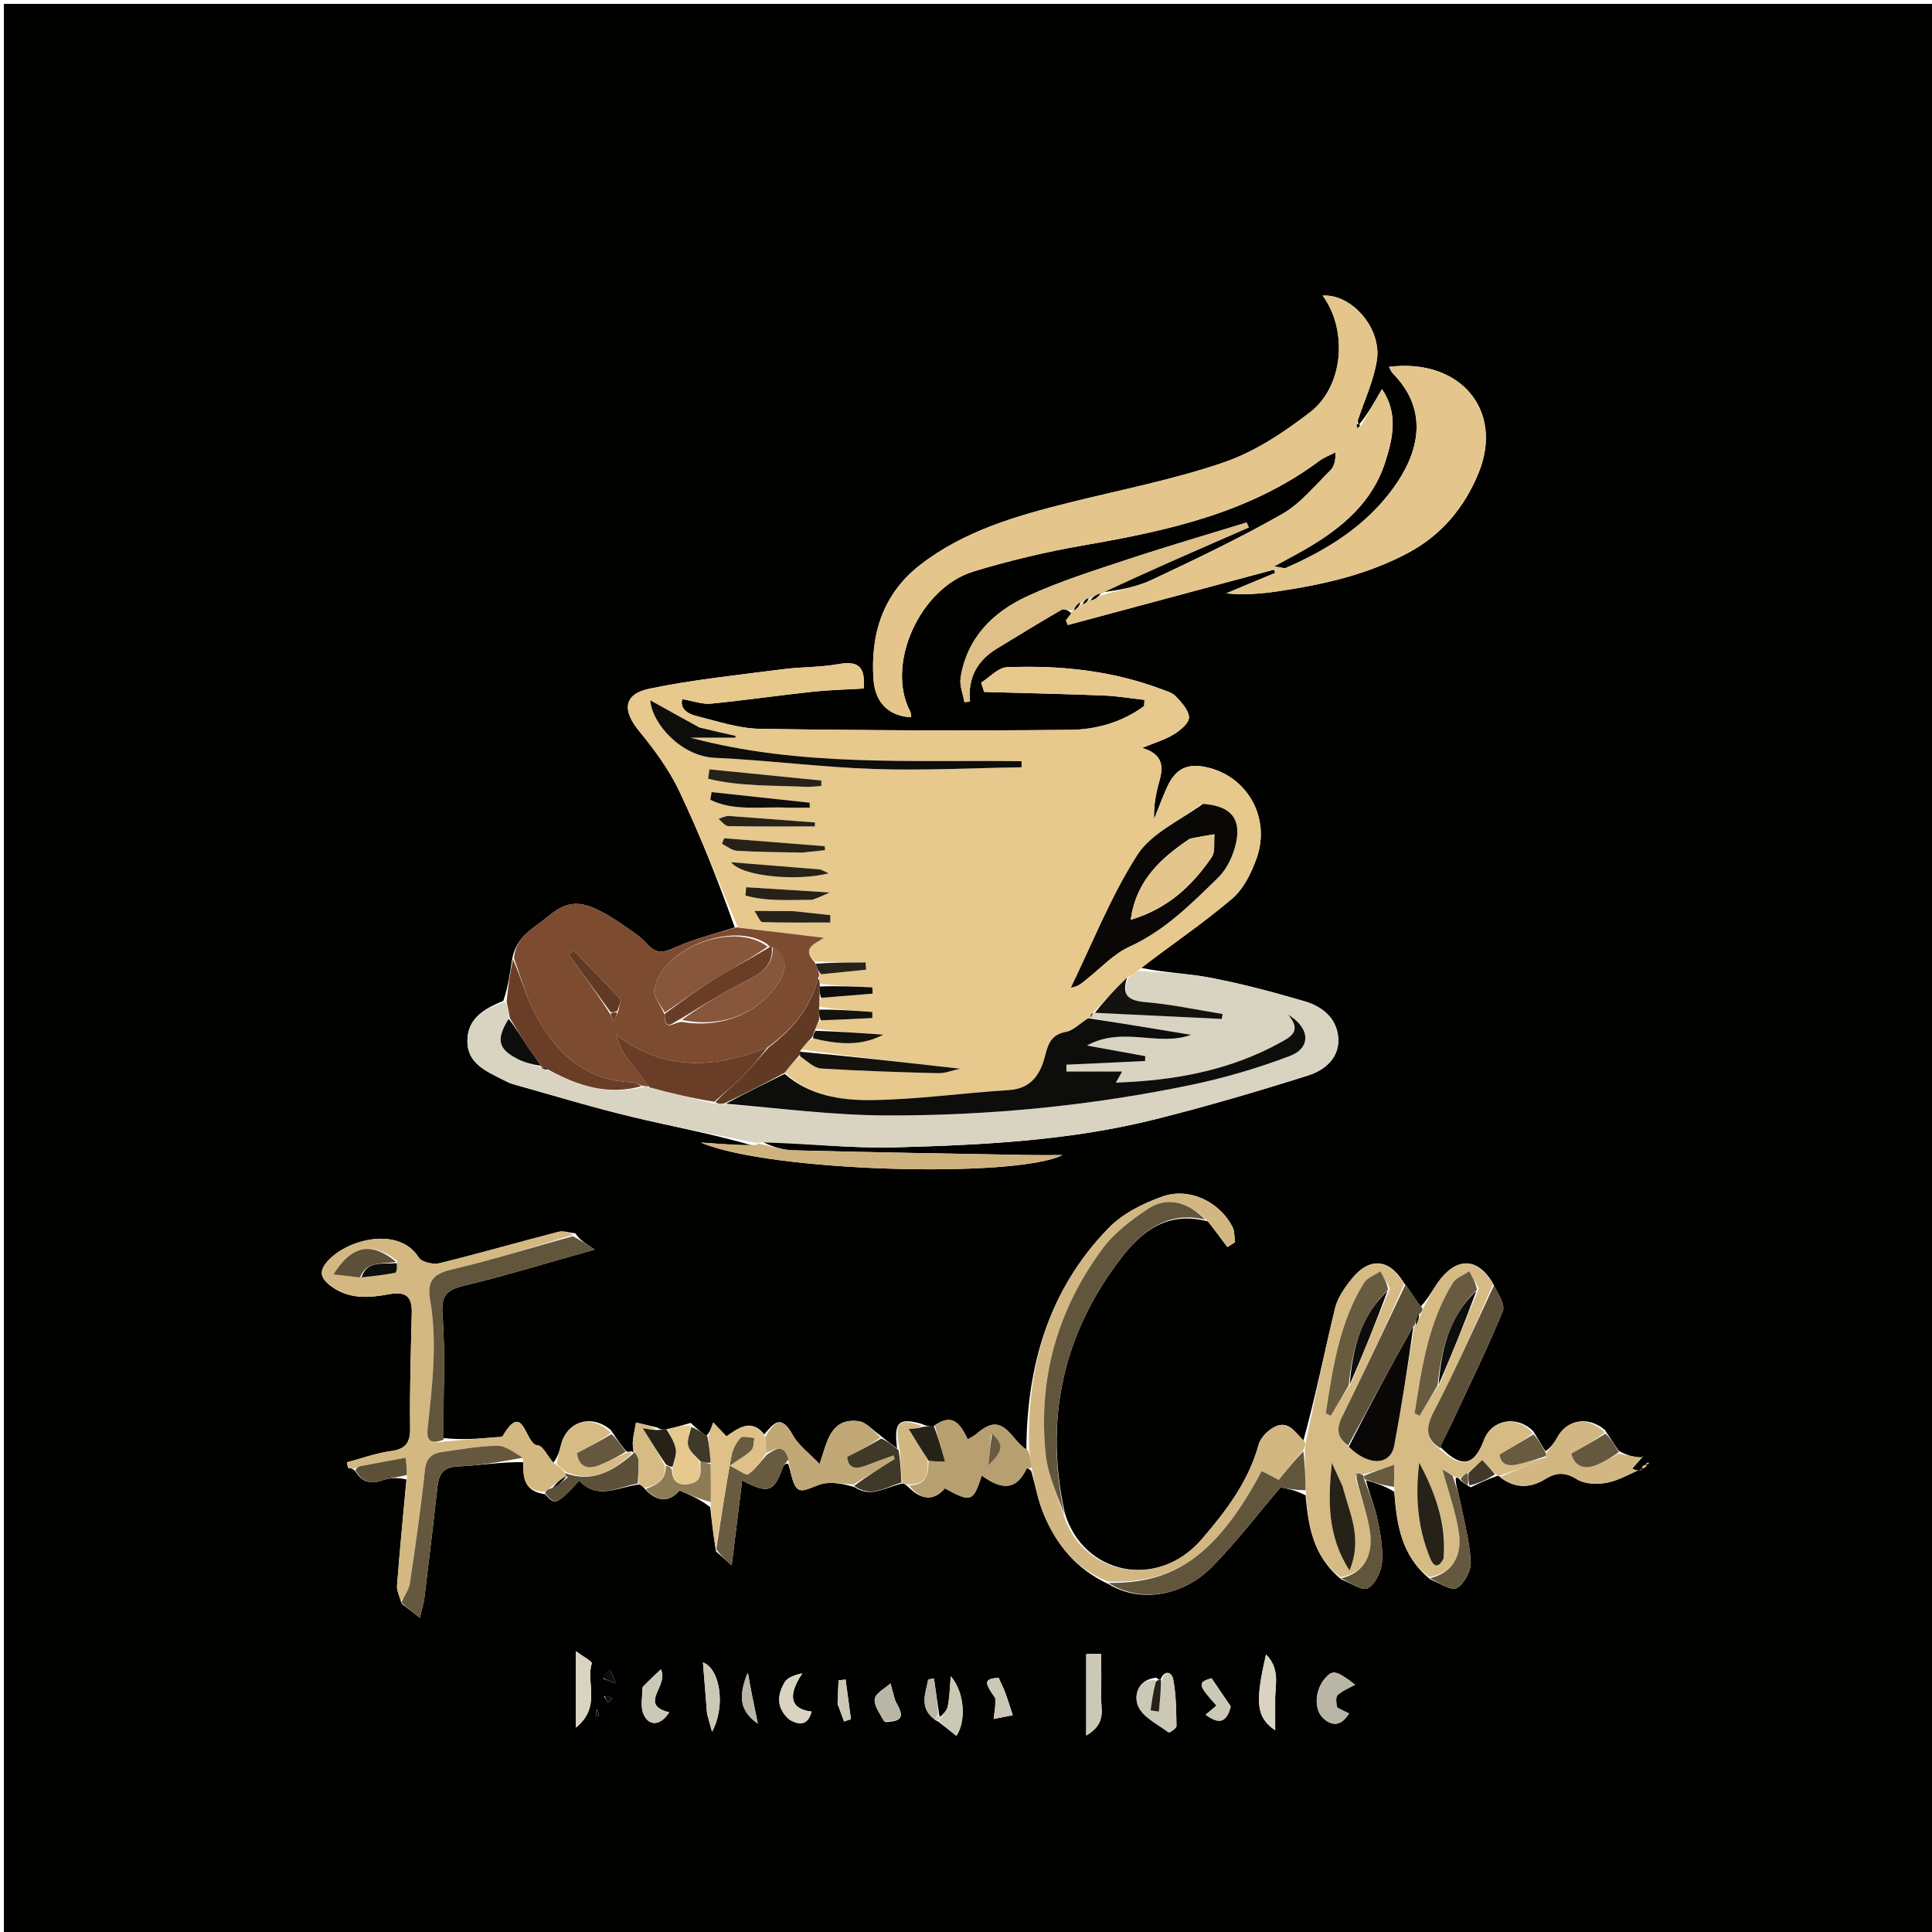 <svg version="1.1" id="Layer_1" xmlns="http://www.w3.org/2000/svg" xmlns:xlink="http://www.w3.org/1999/xlink" x="0px" y="0px"
	 width="100%" viewBox="0 0 500 500" enable-background="new 0 0 500 500" xml:space="preserve">
<path fill="#010100" opacity="1" stroke="none" 
	d="
M329,501 
	C219.333,501 110.167,501 1,501 
	C1,334.333 1,167.667 1,1 
	C167.667,1 334.333,1 501,1 
	C501,167.667 501,334.333 501,501 
	C443.833,501 386.667,501 329,501 
M425.906,378.654 
	C426.15,378.596 426.395,378.538 426.639,378.479 
	C426.666,378.615 426.692,378.75 426.719,378.885 
	C426.48,378.923 426.242,378.962 426.289,379.716 
	C425.868,379.843 425.448,379.97 424.305,380.898 
	C423.669,380.627 423.032,380.355 422.395,380.083 
	C423.362,378.984 424.328,377.885 425.157,377 
	C425.157,377 425.113,376.813 425.113,376.813 
	C425.113,376.813 425.207,376.912 424.567,377.445 
	C422.709,377.019 420.85,376.592 418.908,375.461 
	C417.848,373.861 416.789,372.261 415.33,370.068 
	C411.033,366.404 405.525,367.335 402.995,372.053 
	C402.182,373.569 401.026,374.901 399.967,375.568 
	C399.022,374.04 398.077,372.513 396.792,370.384 
	C392.523,366.146 386.045,367.344 384.022,372.746 
	C381.534,379.388 378.209,380.107 372.704,374.401 
	C373.579,372.641 374.494,370.9 375.325,369.119 
	C379.939,359.224 384.761,349.414 388.917,339.329 
	C389.648,337.557 387.555,334.621 386.191,331.814 
	C382.503,325.764 377.456,325.296 372.923,330.854 
	C371.071,333.125 369.851,335.911 367.585,338.216 
	C366.312,336.218 365.039,334.22 363.191,331.814 
	C359.497,325.755 354.422,325.295 349.896,330.891 
	C348.049,333.175 346.172,335.827 345.501,338.599 
	C342.745,349.991 340.449,361.493 337.256,373.039 
	C335.305,370.89 333.659,367.587 330.11,369.163 
	C328.273,369.978 326.247,372.008 325.73,373.882 
	C323.092,383.461 317.296,391.043 311.024,398.34 
	C299.589,411.644 280.324,407.504 275.574,391.579 
	C270.257,367.414 275.008,345.367 290.017,325.753 
	C295.402,318.714 302.061,313.274 312.716,316.119 
	C314.363,318.328 316.009,320.538 317.656,322.748 
	C318.316,322.322 318.977,321.896 319.637,321.47 
	C319.421,320.117 319.54,318.587 318.933,317.441 
	C315.5,310.959 307.783,307.197 300.794,309.67 
	C295.793,311.439 290.525,314.087 286.897,317.821 
	C271.487,333.677 265.688,353.303 265.618,375.557 
	C264.536,374.38 263.386,373.259 262.384,372.018 
	C259.012,367.841 256.724,367.631 252.642,371.155 
	C252.074,371.646 251.351,371.959 250.446,372.508 
	C248.583,368.574 246.487,365.387 241.443,369.218 
	C240.594,369.151 239.746,369.084 238.496,368.493 
	C232.461,366.787 231.309,368.089 232.172,374.838 
	C230.836,373.865 229.5,372.892 227.701,371.412 
	C225.886,370.16 224.182,368.06 222.237,367.806 
	C214.75,366.828 214.02,373.516 212.102,378.908 
	C209.279,375.928 206.602,374.011 205.178,371.408 
	C202.077,365.742 200.164,368.392 197.795,371.233 
	C194.424,367.016 191.178,369.523 187.998,371.724 
	C186.854,370.525 185.905,369.529 184.573,368.132 
	C184.032,369.709 183.677,370.741 182.806,371.577 
	C181.568,370.707 180.331,369.837 178.77,368.25 
	C176.797,368.823 174.823,369.395 172.228,369.958 
	C171.611,369.984 170.994,370.011 170.022,369.425 
	C168.215,369.002 166.408,368.579 164.601,368.156 
	C164.321,369.718 163.964,371.271 163.792,372.845 
	C163.68,373.861 163.842,374.907 163.975,375.884 
	C163.975,375.884 163.925,375.787 163.272,375.597 
	C162.848,375.751 162.423,375.905 161.863,375.37 
	C160.691,373.842 159.519,372.314 158.11,370.133 
	C153.225,365.872 146.786,367.729 145.217,373.849 
	C144.814,375.424 144.407,376.998 143.119,378.691 
	C141.802,377.061 140.534,374.114 139.158,374.064 
	C135.856,373.942 135.61,362.22 130.12,371.625 
	C129.911,371.983 128.89,371.905 128.241,371.961 
	C123.809,372.34 119.375,372.702 114.657,372.155 
	C114.692,361.533 115.33,350.865 114.514,340.309 
	C114.093,334.862 115.867,333.755 120.431,332.652 
	C131.17,330.057 141.749,326.797 153.911,323.38 
	C151.295,321.684 149.972,320.826 148.911,319.186 
	C147.431,319.038 145.84,318.461 144.488,318.809 
	C134.211,321.457 124.01,324.409 113.704,326.932 
	C112.085,327.328 109.11,326.626 108.364,325.431 
	C103.271,317.269 89.694,320.658 84.646,326.549 
	C82.612,328.924 82.845,330.684 85.471,332.702 
	C90.23,336.359 95.484,335.904 100.709,334.944 
	C104.875,334.178 106.663,335.391 106.569,339.632 
	C106.347,349.598 106.005,359.569 106.147,369.531 
	C106.203,373.505 104.923,375.038 101.045,375.566 
	C97.224,376.086 93.519,377.458 89.763,378.457 
	C89.866,378.932 89.969,379.406 90.073,379.881 
	C90.696,379.951 91.319,380.021 92.013,380.814 
	C93.671,383.475 95.82,384.252 98.892,383.128 
	C100.838,382.417 103.019,382.35 105.175,382.888 
	C104.346,392.044 103.458,401.196 102.751,410.362 
	C102.649,411.684 103.409,413.073 103.967,415.071 
	C105.306,416.096 106.646,417.121 108.66,418.662 
	C109.204,416.313 109.655,414.939 109.827,413.532 
	C110.986,404.016 112.149,394.501 113.173,384.97 
	C113.537,381.578 114.597,379.666 118.557,379.506 
	C124.154,379.278 129.72,378.287 135.582,378.408 
	C135.225,382.476 135.684,385.966 141.116,386.721 
	C143.614,389.644 144.047,389.479 149.917,383.184 
	C154.636,388.335 159.885,384.79 165.558,384.163 
	C166.013,384.463 166.469,384.764 167.19,385.669 
	C170.156,388.675 173.168,388.878 175.872,385.724 
	C178.757,386.97 181.301,388.069 183.805,390.063 
	C184.204,393.689 184.604,397.314 185.318,401.521 
	C186.46,402.541 187.603,403.561 189.358,405.128 
	C190.33,397.234 191.18,390.327 192.066,383.126 
	C198.874,386.725 200.309,386.15 202.575,379.788 
	C202.814,379.117 203.502,378.606 203.982,378.855 
	C204.831,381.175 205.078,384.614 206.705,385.491 
	C208.244,386.32 211.197,384.141 213.594,383.871 
	C215.992,383.6 218.473,384.053 221.197,384.886 
	C225.553,387.82 229.323,384.757 233.745,383.886 
	C234.027,384.066 234.335,384.169 235,384.761 
	C238.094,387.854 241.307,388.882 244.534,385.191 
	C251.279,388.9 251.903,388.682 254.076,381.859 
	C258.513,385.084 262.724,386.366 265.668,380.091 
	C265.75,379.916 266.521,380.064 266.945,380.874 
	C267.962,384.503 268.634,388.274 270.064,391.732 
	C273.349,399.681 278.46,406.083 286.971,410.005 
	C294.904,414.842 306.161,413.233 313.85,405.333 
	C320.039,398.974 325.477,391.884 331.407,384.932 
	C332.985,385.226 335.399,385.675 337.88,386.985 
	C338.603,395.015 339.819,402.834 347.191,408.772 
	C349.524,409.633 352.628,411.831 354.004,411.036 
	C355.961,409.905 357.516,406.633 357.677,404.173 
	C357.93,400.293 357.16,396.266 356.303,392.417 
	C355.553,389.054 354.086,385.851 353.527,383.069 
	C355.922,383.78 358.317,384.49 360.819,386.062 
	C361.485,394.394 362.526,402.572 370.193,408.761 
	C372.512,409.622 375.582,411.81 376.97,411.025 
	C378.919,409.922 380.747,406.55 380.626,404.255 
	C380.344,398.917 378.921,393.631 377.842,388.348 
	C377.421,386.286 376.682,384.288 376.731,382.445 
	C377.176,382.433 377.621,382.42 377.92,383.076 
	C378.566,383.612 379.213,384.147 380.635,384.9 
	C382.763,383.884 384.892,382.867 387.566,381.932 
	C387.75,381.942 387.934,381.951 388.496,382.497 
	C392.273,385.293 396.15,385.12 399.996,382.736 
	C402.786,381.006 405.091,380.951 408.126,382.843 
	C410.167,384.115 413.451,384.202 415.961,383.708 
	C419.123,383.087 422.063,381.335 424.736,379.355 
	C425.165,379.244 425.595,379.133 425.906,378.654 
M242.284,445.31 
	C242.284,445.31 242.693,445.346 243.225,445.847 
	C244.654,446.974 246.082,448.1 247.516,449.231 
	C250.109,445.388 249.616,437.896 246.058,433.801 
	C245.795,436.776 245.767,439.225 245.289,441.584 
	C245.058,442.729 243.987,443.704 243.27,444.327 
	C243.27,444.327 242.988,444.003 242.969,443.16 
	C242.549,440.236 242.129,437.312 241.71,434.388 
	C241.214,434.473 240.719,434.557 240.223,434.641 
	C239.56,438.272 237.682,442.07 242.284,445.31 
M299.33,434.179 
	C294.532,434.587 293.35,438.741 294.569,441.558 
	C295.818,444.447 299.648,446.246 302.467,448.364 
	C302.648,448.5 304.483,447.267 304.472,446.692 
	C304.393,442.627 304.384,438.497 303.605,434.535 
	C303.249,432.719 301.313,431.982 300.304,434.783 
	C299.998,434.675 299.724,434.729 299.33,434.179 
M132.491,248.543 
	C131.983,251.997 131.475,255.451 130.256,259.025 
	C125.486,260.988 120.986,263.45 120.958,269.382 
	C120.93,275.226 125.791,277.19 130.082,279.399 
	C130.963,279.853 131.863,280.323 132.809,280.589 
	C143.011,283.446 153.157,286.54 163.451,289.016 
	C174.305,291.627 185.303,293.637 195.597,296.699 
	C190.867,296.364 186.136,296.029 181.406,295.693 
	C199.106,303.301 262.913,305.025 274.944,298.93 
	C271.586,298.93 268.781,298.974 265.979,298.923 
	C245.747,298.551 225.513,298.231 205.285,297.7 
	C202.24,297.621 199.222,296.528 196.912,295.282 
	C208.516,295.887 220.141,297.248 231.72,296.936 
	C254.277,296.328 276.885,295.206 298.91,289.686 
	C312.242,286.344 325.454,282.462 338.56,278.318 
	C342.869,276.955 346.77,273.736 346.326,268.45 
	C345.905,263.446 342.145,260.466 337.66,259.149 
	C329.712,256.816 321.674,254.673 313.549,253.093 
	C307.395,251.897 301.047,251.702 295.181,250.449 
	C303.134,244.537 311.373,238.961 318.899,232.548 
	C321.87,230.016 323.894,225.845 325.236,222.028 
	C328.849,211.751 322.937,201.166 312.716,198.669 
	C307.306,197.347 304.217,198.823 301.915,203.984 
	C300.742,206.613 299.752,209.323 298.68,211.997 
	C298.51,208.339 299.246,204.994 300.155,201.696 
	C301.18,197.971 300.604,195.035 295.576,193.563 
	C298.951,192.164 301.556,191.425 303.769,190.054 
	C305.436,189.021 307.722,187.166 307.707,185.697 
	C307.688,183.85 305.813,181.827 304.338,180.258 
	C303.382,179.242 301.748,178.796 300.351,178.275 
	C287.518,173.492 274.143,172.146 260.602,172.676 
	C258.325,172.765 256.143,175.274 253.917,176.665 
	C254.177,177.467 254.437,178.269 254.697,179.071 
	C264.989,179.365 275.285,179.584 285.573,179.991 
	C289.123,180.132 292.654,180.74 296.193,181.135 
	C296.162,181.665 296.13,182.195 296.099,182.726 
	C290.455,186.896 283.769,188.819 277.024,188.884 
	C250.241,189.141 223.45,189.041 196.669,188.617 
	C191.133,188.529 185.591,186.635 180.126,185.276 
	C177.81,184.7 175.887,183.25 176.574,180.938 
	C179.573,181.446 181.829,182.317 183.98,182.107 
	C192.716,181.252 201.41,179.977 210.139,179.039 
	C214.67,178.553 219.242,178.449 223.498,178.191 
	C224.088,172.224 221.75,171.011 216.979,171.874 
	C212.252,172.73 207.351,172.572 202.571,173.196 
	C191.054,174.701 179.453,175.872 168.103,178.225 
	C161.337,179.627 161.015,183.868 165.389,189.181 
	C169.342,193.982 173.138,199.153 175.79,204.736 
	C181.276,216.281 185.954,228.21 190.159,240.024 
	C184.985,241.7 179.622,242.964 174.706,245.206 
	C171.68,246.586 169.866,246.94 167.471,244.301 
	C165.497,242.125 162.855,240.526 160.406,238.82 
	C158.641,237.591 156.762,236.493 154.834,235.538 
	C150.402,233.343 146.781,233.025 142.257,236.86 
	C138.35,240.173 133.515,242.065 132.491,248.543 
M277.274,158.775 
	C276.801,159.364 276.327,159.953 275.854,160.542 
	C276.019,160.945 276.183,161.348 276.348,161.752 
	C294.136,156.975 311.925,152.198 329.713,147.421 
	C329.816,147.702 329.919,147.983 330.022,148.263 
	C325.798,150.028 321.574,151.792 317.35,153.556 
	C321.919,154.045 326.381,153.668 330.802,153.016 
	C342.51,151.288 353.971,148.691 364.528,143.024 
	C373.121,138.411 378.982,131.318 382.62,122.476 
	C389.321,106.186 377.897,92.631 359.458,94.944 
	C359.815,95.554 360.045,96.212 360.486,96.662 
	C370.447,106.818 366.636,118.059 360.477,126.471 
	C353.374,136.172 343.576,142.272 332.772,146.98 
	C332.346,147.165 331.707,146.862 329.729,146.585 
	C333.432,144.552 336.007,143.227 338.497,141.756 
	C347.419,136.481 355.137,129.977 358.447,119.736 
	C360.47,113.478 361.947,106.987 357.653,100.711 
	C355.714,104.095 353.962,107.153 351.761,109.834 
	C351.599,109.725 351.437,109.615 351.4,108.777 
	C353.102,103.586 355.536,98.505 356.339,93.178 
	C357.597,84.826 349.659,75.976 342.304,76.513 
	C348.825,85.358 347.792,99.931 339.053,106.681 
	C332.301,111.896 324.808,116.875 316.838,119.626 
	C303.863,124.106 290.238,126.711 276.872,130.05 
	C263.106,133.49 249.461,137.376 238.061,146.262 
	C228.484,153.726 225.212,164.2 226.076,175.965 
	C226.523,182.04 230.221,185.351 235.778,185.624 
	C235.724,185.136 235.807,184.596 235.6,184.21 
	C229.106,172.084 237.984,152.137 251.981,147.886 
	C261.327,145.048 270.91,142.777 280.535,141.113 
	C302.144,137.377 323.332,132.756 341.42,119.287 
	C342.672,118.354 344.208,117.802 345.612,117.073 
	C345.707,119.066 345.311,120.735 344.275,121.752 
	C340.268,125.687 336.577,130.325 331.818,133.035 
	C320.869,139.271 309.452,144.718 298.038,150.088 
	C293.963,152.005 289.351,152.778 284.559,153.362 
	C297.435,147.741 310.312,142.12 323.189,136.499 
	C322.998,136.077 322.808,135.655 322.617,135.232 
	C312.381,138.386 302.09,141.375 291.926,144.745 
	C283.132,147.66 274.224,150.448 265.84,154.317 
	C256.953,158.42 250.222,165.106 248.603,175.407 
	C248.287,177.41 249.233,179.612 249.597,181.722 
	C250.077,181.672 250.558,181.623 251.038,181.574 
	C250.41,175.421 252.917,170.929 258.049,167.822 
	C263.573,164.476 269.064,161.072 274.657,157.846 
	C275.366,157.437 276.606,157.95 277.274,158.775 
M345.785,441.726 
	C345.889,440.682 345.601,439.221 346.177,438.681 
	C347.365,437.567 349.014,436.945 350.688,435.999 
	C345.821,432.229 344.857,432.151 342.976,434.281 
	C340.265,437.352 339.971,442.475 342.528,444.746 
	C345.102,447.033 347.3,446.371 349.132,443.438 
	C348.171,442.996 347.285,442.588 345.785,441.726 
M282.504,428.001 
	C281.719,428.065 280.933,428.128 281.109,428.114 
	C281.109,434.968 281.109,441.485 281.109,449.152 
	C286.61,445.989 284.822,442.095 284.946,438.861 
	C285.084,435.309 284.978,431.747 284.978,428.045 
	C284.675,428.03 284.034,427.997 282.504,428.001 
M166.271,436.702 
	C166.283,438.938 165.703,441.394 166.438,443.359 
	C167.741,446.844 170.943,446.729 173.18,443.149 
	C165.076,441.082 173.19,436.418 171.038,432.028 
	C169.384,433.559 168.035,434.809 166.271,436.702 
M149.043,439.346 
	C149.043,441.514 149.043,443.681 149.043,447.097 
	C155.705,441.722 151.566,435.483 153.154,430.473 
	C153.307,429.992 150.856,428.685 149.043,427.337 
	C149.043,431.761 149.043,435.078 149.043,439.346 
M204.529,445.187 
	C207.259,446.683 209.172,446.254 210.034,442.944 
	C204.519,442.344 203.757,438.822 207.648,433.049 
	C205.891,433.439 203.86,434.042 203.071,435.378 
	C201.224,438.508 200.729,441.915 204.529,445.187 
M229.075,445.662 
	C233.331,445.541 234.067,444.421 232.145,441.005 
	C231.932,440.627 231.721,440.235 231.601,439.822 
	C231.202,438.444 230.844,437.053 230.471,435.667 
	C229.033,436.974 226.683,438.111 226.4,439.632 
	C226.085,441.328 227.649,443.374 229.075,445.662 
M330.016,438.88 
	C330.216,435.324 331.032,431.608 327.652,428.17 
	C324.726,440.802 325.183,444.473 330.016,447.8 
	C330.016,445.012 330.016,442.391 330.016,438.88 
M182.996,443.584 
	C183.365,444.903 183.734,446.222 184.279,448.172 
	C187.794,441.725 186.478,431.96 181.923,430.225 
	C182.264,434.537 182.587,438.621 182.996,443.584 
M257.815,439.733 
	C257.645,441.065 257.475,442.397 257.16,444.869 
	C258.461,444.613 260.281,444.254 262.101,443.895 
	C261.472,441.986 260.888,440.061 260.197,438.174 
	C259.746,436.943 259.14,435.768 258.431,434.185 
	C254.73,434.564 254.505,435.134 257.815,439.733 
M318.493,441.566 
	C316.902,439.236 315.311,436.907 313.54,434.314 
	C309.924,435.393 309.948,435.987 314.828,441.413 
	C313.906,442.183 313.03,442.915 312.014,443.764 
	C315.066,446.033 317.308,446.252 318.493,441.566 
M193.61,433.072 
	C191.025,438.935 191.393,442.78 196.125,446.074 
	C195.034,440.828 194.182,436.729 193.61,433.072 
M216.765,441.001 
	C217.325,442.508 217.885,444.014 218.445,445.521 
	C219.037,445.318 219.63,445.116 220.222,444.913 
	C219.761,441.499 219.3,438.084 218.839,434.669 
	C218.231,434.741 217.624,434.813 217.016,434.886 
	C216.933,436.668 216.849,438.45 216.765,441.001 
M156.072,434.426 
	C156.896,434.729 157.72,435.032 159.281,435.605 
	C158.22,432.962 157.99,430.287 156.072,434.426 
M156.329,438.966 
	C156.667,439.553 157.004,440.14 157.342,440.726 
	C157.729,440.354 158.116,439.982 158.503,439.61 
	C157.913,439.249 157.324,438.888 156.329,438.966 
M154.514,442.435 
	C154.379,442.956 154.243,443.477 154.107,443.997 
	C154.37,444.039 154.632,444.081 154.895,444.124 
	C154.926,443.528 154.956,442.933 154.514,442.435 
M209.526,435.505 
	C209.526,435.505 209.494,435.48 209.526,435.505 
z"/>
<path fill="#E7C88D" opacity="1" stroke="none" 
	d="
M190.965,239.981 
	C185.954,228.21 181.276,216.281 175.79,204.736 
	C173.138,199.153 169.342,193.982 165.389,189.181 
	C161.015,183.868 161.337,179.627 168.103,178.225 
	C179.453,175.872 191.054,174.701 202.571,173.196 
	C207.351,172.572 212.252,172.73 216.979,171.874 
	C221.75,171.011 224.088,172.224 223.498,178.191 
	C219.242,178.449 214.67,178.553 210.139,179.039 
	C201.41,179.977 192.716,181.252 183.98,182.107 
	C181.829,182.317 179.573,181.446 176.574,180.938 
	C175.887,183.25 177.81,184.7 180.126,185.276 
	C185.591,186.635 191.133,188.529 196.669,188.617 
	C223.45,189.041 250.241,189.141 277.024,188.884 
	C283.769,188.819 290.455,186.896 296.099,182.726 
	C296.13,182.195 296.162,181.665 296.193,181.135 
	C292.654,180.74 289.123,180.132 285.573,179.991 
	C275.285,179.584 264.989,179.365 254.697,179.071 
	C254.437,178.269 254.177,177.467 253.917,176.665 
	C256.143,175.274 258.325,172.765 260.602,172.676 
	C274.143,172.146 287.518,173.492 300.351,178.275 
	C301.748,178.796 303.382,179.242 304.338,180.258 
	C305.813,181.827 307.688,183.85 307.707,185.697 
	C307.722,187.166 305.436,189.021 303.769,190.054 
	C301.556,191.425 298.951,192.164 295.576,193.563 
	C300.604,195.035 301.18,197.971 300.155,201.696 
	C299.246,204.994 298.51,208.339 298.68,211.997 
	C299.752,209.323 300.742,206.613 301.915,203.984 
	C304.217,198.823 307.306,197.347 312.716,198.669 
	C322.937,201.166 328.849,211.751 325.236,222.028 
	C323.894,225.845 321.87,230.016 318.899,232.548 
	C311.373,238.961 303.134,244.537 294.798,250.985 
	C293.627,252.017 292.84,252.513 291.696,252.982 
	C288.545,255.996 285.751,259.037 282.952,262.008 
	C282.948,261.938 283.087,261.92 282.751,262.064 
	C282.259,262.671 282.104,263.133 281.932,263.545 
	C281.916,263.494 282.015,263.453 281.645,263.527 
	C279.504,264.796 277.86,266.678 275.934,267.036 
	C272.337,267.704 271.356,269.756 270.562,272.925 
	C269.356,277.736 267.133,281.733 261.1,282.11 
	C249.212,282.854 237.354,284.57 225.47,284.704 
	C217.618,284.792 209.515,283.551 203.118,277.59 
	C204.419,275.856 205.686,274.448 207.093,273.379 
	C208.988,274.695 210.696,276.412 212.505,276.526 
	C222.594,277.166 232.707,277.482 242.816,277.742 
	C244.579,277.787 246.362,277.037 248.473,276.581 
	C234.231,274.973 220.633,273.438 207.17,271.597 
	C208.232,270.381 209.16,269.471 210.477,268.731 
	C216.81,270.249 222.734,270.87 228.61,267.758 
	C222.841,267.358 217.071,266.958 211.184,266.263 
	C211.371,265.302 211.675,264.635 212.438,264.049 
	C217.189,263.908 221.482,263.686 225.775,263.464 
	C225.764,262.942 225.753,262.419 225.742,261.897 
	C221.174,261.567 216.606,261.237 212.039,260.575 
	C212.06,259.582 212.079,258.921 212.548,258.235 
	C217.273,257.856 221.549,257.503 225.826,257.15 
	C225.805,256.613 225.784,256.076 225.764,255.539 
	C221.202,255.323 216.64,255.107 212.124,254.579 
	C212.088,253.856 212.006,253.445 211.981,252.828 
	C212.039,252.622 212.049,252.196 212.492,252.143 
	C216.669,251.711 220.404,251.333 224.138,250.955 
	C224.101,250.332 224.064,249.709 224.027,249.086 
	C219.687,249.086 215.348,249.086 210.846,248.773 
	C207.197,245.19 211.085,244.259 213.224,242.699 
	C205.353,241.738 198.159,240.859 190.965,239.981 
M310.895,208.101 
	C305.256,212.421 297.936,215.665 294.339,221.29 
	C287.486,232.006 282.76,244.081 277.151,255.591 
	C279.121,255.327 280.161,254.235 281.331,253.306 
	C284.943,250.438 288.238,246.829 292.322,244.968 
	C301.478,240.797 308.326,233.878 315.268,227.101 
	C317.592,224.834 319.215,221.268 319.902,218.029 
	C321.246,211.688 318.305,208.52 310.895,208.101 
M180.614,188.105 
	C176.505,185.818 172.397,183.532 168.294,181.233 
	C168.797,187.409 176.356,195.722 184.961,196.116 
	C198.732,196.748 212.455,198.555 226.226,199.019 
	C238.924,199.447 251.659,198.761 264.378,198.566 
	C264.379,198.044 264.381,197.522 264.382,197.001 
	C235.695,196.648 206.849,198.469 178.669,190.907 
	C182.556,190.907 186.442,190.907 190.329,190.907 
	C190.343,190.755 190.356,190.602 190.37,190.45 
	C187.359,189.776 184.347,189.103 180.614,188.105 
M209.665,203.655 
	C210.627,203.57 211.589,203.486 212.552,203.401 
	C212.552,202.931 212.553,202.462 212.554,201.993 
	C202.902,201.031 193.251,200.07 183.6,199.109 
	C183.484,199.919 183.368,200.73 183.252,201.541 
	C191.579,203.588 200.278,203.231 209.665,203.655 
M208.071,220.655 
	C209.887,220.443 211.703,220.232 213.518,220.02 
	C213.491,219.678 213.463,219.335 213.435,218.993 
	C204.757,218.309 196.079,217.624 187.401,216.94 
	C187.216,217.424 187.03,217.907 186.844,218.391 
	C188.146,219.016 189.421,220.106 190.755,220.185 
	C196.214,220.51 201.692,220.526 208.071,220.655 
M211.87,224.957 
	C204.555,224.37 197.24,223.784 189.215,223.14 
	C191.983,226.879 206.442,228.107 214.447,226.019 
	C213.676,225.623 213.117,225.336 211.87,224.957 
M187.91,211.097 
	C187.259,211.377 186.608,211.657 185.956,211.937 
	C186.796,212.585 187.625,213.779 188.477,213.796 
	C195.943,213.944 203.412,213.881 210.881,213.881 
	C210.894,213.537 210.906,213.193 210.919,212.849 
	C203.545,212.295 196.17,211.741 187.91,211.097 
M204.253,209.022 
	C206.026,209.022 207.8,209.022 209.574,209.022 
	C209.562,208.593 209.55,208.164 209.538,207.736 
	C201.081,206.824 192.623,205.913 184.166,205.001 
	C184.051,205.656 183.935,206.311 183.82,206.966 
	C189.867,210.003 196.745,208.693 204.253,209.022 
M204.77,235.764 
	C201.873,235.764 198.977,235.764 195.271,235.764 
	C196.179,237.104 196.714,238.62 197.295,238.638 
	C203.148,238.814 209.009,238.745 214.868,238.745 
	C214.873,238.107 214.877,237.469 214.882,236.83 
	C211.808,236.496 208.735,236.161 204.77,235.764 
M210.661,232.819 
	C211.579,232.405 212.497,231.99 214.752,230.972 
	C206.562,230.459 199.841,230.037 193.119,229.616 
	C193.05,230.331 192.98,231.047 192.911,231.762 
	C198.381,233.321 204.128,232.879 210.661,232.819 
z"/>
<path fill="#E4C68C" opacity="1" stroke="none" 
	d="
M284.985,154.073 
	C289.351,152.778 293.963,152.005 298.038,150.088 
	C309.452,144.718 320.869,139.271 331.818,133.035 
	C336.577,130.325 340.268,125.687 344.275,121.752 
	C345.311,120.735 345.707,119.066 345.612,117.073 
	C344.208,117.802 342.672,118.354 341.42,119.287 
	C323.332,132.756 302.144,137.377 280.535,141.113 
	C270.91,142.777 261.327,145.048 251.981,147.886 
	C237.984,152.137 229.106,172.084 235.6,184.21 
	C235.807,184.596 235.724,185.136 235.778,185.624 
	C230.221,185.351 226.523,182.04 226.076,175.965 
	C225.212,164.2 228.484,153.726 238.061,146.262 
	C249.461,137.376 263.106,133.49 276.872,130.05 
	C290.238,126.711 303.863,124.106 316.838,119.626 
	C324.808,116.875 332.301,111.896 339.053,106.681 
	C347.792,99.931 348.825,85.358 342.304,76.513 
	C349.659,75.976 357.597,84.826 356.339,93.178 
	C355.536,98.505 353.102,103.586 351.219,109.394 
	C351.118,110.27 351.198,110.529 351.279,110.789 
	C351.589,110.597 351.899,110.404 352.21,110.211 
	C353.962,107.153 355.714,104.095 357.653,100.711 
	C361.947,106.987 360.47,113.478 358.447,119.736 
	C355.137,129.977 347.419,136.481 338.497,141.756 
	C336.007,143.227 333.432,144.552 329.729,146.585 
	C331.707,146.862 332.346,147.165 332.772,146.98 
	C343.576,142.272 353.374,136.172 360.477,126.471 
	C366.636,118.059 370.447,106.818 360.486,96.662 
	C360.045,96.212 359.815,95.554 359.458,94.944 
	C377.897,92.631 389.321,106.186 382.62,122.476 
	C378.982,131.318 373.121,138.411 364.528,143.024 
	C353.971,148.691 342.51,151.288 330.802,153.016 
	C326.381,153.668 321.919,154.045 317.35,153.556 
	C321.574,151.792 325.798,150.028 330.022,148.263 
	C329.919,147.983 329.816,147.702 329.713,147.421 
	C311.925,152.198 294.136,156.975 276.348,161.752 
	C276.183,161.348 276.019,160.945 275.854,160.542 
	C276.327,159.953 276.801,159.364 277.402,158.384 
	C277.529,157.994 277.498,158.07 277.901,158.043 
	C278.89,157.337 279.474,156.656 280.018,155.971 
	C279.977,155.966 279.962,156.047 280.263,156.377 
	C281.065,156.133 281.566,155.559 282.025,154.968 
	C281.982,154.951 281.943,155.035 282.185,155.396 
	C283.301,155.181 284.176,154.605 285.019,154.018 
	C284.988,154.007 284.985,154.073 284.985,154.073 
z"/>
<path fill="#D9D4C2" opacity="1" stroke="none" 
	d="
M292.054,253.009 
	C292.84,252.513 293.627,252.017 294.6,251.292 
	C301.047,251.702 307.395,251.897 313.549,253.093 
	C321.674,254.673 329.712,256.816 337.66,259.149 
	C342.145,260.466 345.905,263.446 346.326,268.45 
	C346.77,273.736 342.869,276.955 338.56,278.318 
	C325.454,282.462 312.242,286.344 298.91,289.686 
	C276.885,295.206 254.277,296.328 231.72,296.936 
	C220.141,297.248 208.516,295.887 196.551,295.643 
	C196.189,296.004 196.239,295.91 196.239,295.91 
	C185.303,293.637 174.305,291.627 163.451,289.016 
	C153.157,286.54 143.011,283.446 132.809,280.589 
	C131.863,280.323 130.963,279.853 130.082,279.399 
	C125.791,277.19 120.93,275.226 120.958,269.382 
	C120.986,263.45 125.486,260.988 130.758,259.272 
	C131.492,260.845 131.723,262.171 131.643,263.683 
	C128.324,268.989 128.909,271.499 133.964,274.062 
	C135.819,275.002 137.896,275.503 139.921,276.175 
	C139.97,276.145 139.912,276.047 140.065,276.325 
	C140.831,276.733 141.444,276.864 142.316,277.24 
	C150.079,281.305 157.86,283.437 166.598,281.315 
	C167.232,281.192 167.597,281.146 168.148,281.413 
	C173.822,282.986 179.31,284.247 185.069,285.636 
	C185.93,285.739 186.519,285.712 187.533,285.76 
	C201.894,286.84 215.828,288.65 229.766,288.676 
	C256.096,288.726 282.286,286.153 308.1,280.807 
	C316.832,278.999 325.493,276.438 333.83,273.28 
	C339.284,271.214 339.146,266.094 333.374,262.604 
	C337.036,266.843 333.975,268.371 331.346,269.822 
	C319.304,276.47 306.213,279.212 292.618,279.996 
	C291.393,280.066 290.168,280.125 288.768,280.198 
	C289.269,279.319 289.617,278.707 290.416,277.304 
	C285.257,277.304 280.626,277.304 275.994,277.304 
	C275.991,276.716 275.987,276.128 275.983,275.54 
	C282.764,275.228 289.546,274.915 296.327,274.603 
	C296.352,274.179 296.376,273.754 296.401,273.33 
	C291.698,272.475 286.995,271.619 281.296,270.583 
	C290.611,265.466 299.669,270.953 308.27,267.809 
	C299.519,266.357 290.767,264.905 282.015,263.453 
	C282.015,263.453 281.916,263.494 282.166,263.29 
	C282.64,262.697 282.864,262.309 283.087,261.92 
	C283.087,261.92 282.948,261.938 283.372,262.044 
	C294.595,262.669 305.394,263.187 316.193,263.705 
	C316.27,263.277 316.346,262.849 316.422,262.421 
	C309.85,261.366 303.309,259.935 296.695,259.383 
	C292.038,258.995 290.16,257.656 292.054,253.009 
z"/>
<path fill="#7D4B2F" opacity="1" stroke="none" 
	d="
M167.961,281.1 
	C167.597,281.146 167.232,281.192 166.295,281.011 
	C165.114,280.552 164.51,280.132 163.894,280.112 
	C151.301,279.698 143.558,272.291 138.23,261.863 
	C135.998,257.496 134.725,252.639 133.016,248.004 
	C133.515,242.065 138.35,240.173 142.257,236.86 
	C146.781,233.025 150.402,233.343 154.834,235.538 
	C156.762,236.493 158.641,237.591 160.406,238.82 
	C162.855,240.526 165.497,242.125 167.471,244.301 
	C169.866,246.94 171.68,246.586 174.706,245.206 
	C179.622,242.964 184.985,241.7 190.562,240.002 
	C198.159,240.859 205.353,241.738 213.224,242.699 
	C211.085,244.259 207.197,245.19 210.898,249.1 
	C211.425,250.557 211.737,251.377 212.049,252.196 
	C212.049,252.196 212.039,252.622 211.743,253.082 
	C209.677,261.057 204.97,266.48 198.635,271.062 
	C184.861,276.597 171.885,277.241 159.466,267.845 
	C159.994,269.656 160.636,271.476 161.702,272.999 
	C163.657,275.792 165.861,278.41 167.961,281.1 
M158.052,262.625 
	C158.308,263.182 158.565,263.739 158.821,264.295 
	C159.213,263.53 159.606,262.764 160.099,261.323 
	C160.232,260.36 160.842,258.963 160.424,258.504 
	C156.527,254.232 152.453,250.121 148.431,245.964 
	C148.032,246.331 147.633,246.698 147.235,247.065 
	C150.841,252.036 154.447,257.008 158.052,262.625 
M176.597,264.485 
	C186.926,266.242 196.897,262.022 201.72,253.863 
	C203.771,250.392 203.777,247.333 199.51,245.007 
	C199.51,245.007 199.021,245.023 198.632,244.395 
	C189.678,238.093 170.788,245.643 169.316,256.346 
	C169.076,258.09 171.084,260.143 172.027,262.699 
	C171.961,267.383 174.38,264.373 176.597,264.485 
z"/>
<path fill="#D7BB84" opacity="1" stroke="none" 
	d="
M337.984,372.954 
	C340.449,361.493 342.745,349.991 345.501,338.599 
	C346.172,335.827 348.049,333.175 349.896,330.891 
	C354.422,325.295 359.497,325.755 363.398,332.354 
	C358.175,344.203 352.818,355.548 347.268,366.798 
	C345.741,369.893 346.172,372.15 349.068,374.409 
	C354.201,379.517 359.851,379.279 360.825,374.087 
	C362.762,363.763 364.376,353.378 366.087,343.021 
	C366.05,343.024 366.083,343.09 366.422,342.953 
	C367.04,341.886 367.319,340.957 367.819,339.935 
	C368.142,339.383 368.243,338.923 368.343,338.463 
	C369.851,335.911 371.071,333.125 372.923,330.854 
	C377.456,325.296 382.503,325.764 386.398,332.354 
	C381.451,343.766 376.565,354.777 371.011,365.441 
	C368.796,369.692 369.097,372.492 372.795,375.176 
	C378.209,380.107 381.534,379.388 384.022,372.746 
	C386.045,367.344 392.523,366.146 396.693,370.911 
	C394.043,372.934 391.493,374.43 388.136,376.399 
	C388.132,377.926 389.197,379.757 392.532,379.03 
	C395.055,378.481 397.526,377.69 400.141,377.243 
	C396.214,378.973 392.166,380.467 388.118,381.961 
	C387.934,381.951 387.75,381.942 387.167,381.585 
	C385.71,380.108 384.652,378.978 383.594,377.847 
	C382.271,379.098 381.166,380.142 379.814,381.166 
	C379.067,381.567 378.566,381.987 378.066,382.408 
	C377.621,382.42 377.176,382.433 376.291,382.094 
	C374.906,381.212 373.96,380.681 373.287,380.303 
	C374.749,385.707 376.667,390.986 377.527,396.432 
	C378.569,403.038 375.472,407.205 369.909,408.138 
	C362.526,402.572 361.485,394.394 360.824,385.216 
	C360.83,382.578 360.83,380.786 360.83,379.056 
	C358.178,379.962 355.62,380.835 352.794,381.566 
	C352.132,381.375 351.739,381.324 351.144,381.176 
	C350.868,381.477 350.793,381.875 350.838,382.626 
	C352.178,387.378 353.832,391.712 354.521,396.195 
	C355.562,402.963 352.528,407.27 346.909,408.147 
	C339.819,402.834 338.603,395.015 337.913,386.1 
	C337.828,382.027 337.71,378.839 337.688,375.206 
	C337.85,374.159 337.917,373.557 337.984,372.954 
M349.604,358.127 
	C352.886,350.088 356.168,342.048 359.732,333.411 
	C358.903,331.941 358.075,330.472 357.246,329.003 
	C355.807,329.981 353.849,330.638 353.011,331.989 
	C346.581,342.36 344.927,354.107 343.1,365.784 
	C343.535,365.993 343.97,366.202 344.405,366.41 
	C345.943,363.803 347.48,361.195 349.604,358.127 
M382.732,333.411 
	C381.903,331.941 381.075,330.472 380.246,329.003 
	C378.807,329.981 376.849,330.638 376.011,331.989 
	C369.581,342.36 367.927,354.107 366.1,365.784 
	C366.535,365.993 366.97,366.202 367.405,366.41 
	C368.943,363.803 370.48,361.195 372.604,358.127 
	C375.886,350.088 379.168,342.048 382.732,333.411 
M373.765,402.875 
	C374.36,394.041 371.322,386.167 367.3,378.519 
	C366.236,387.022 366.822,395.327 370.131,403.292 
	C370.872,405.073 372.059,406.334 373.765,402.875 
M347.296,384.318 
	C346.424,382.406 345.552,380.494 344.681,378.582 
	C343.74,388.078 343.344,397.217 349.255,406.447 
	C352.744,398.012 349.222,391.603 347.296,384.318 
z"/>
<path fill="#D4B882" opacity="1" stroke="none" 
	d="
M114.941,373.069 
	C119.375,372.702 123.809,372.34 128.241,371.961 
	C128.89,371.905 129.911,371.983 130.12,371.625 
	C135.61,362.22 135.856,373.942 139.158,374.064 
	C140.534,374.114 141.802,377.061 143.571,378.831 
	C144.844,379.637 145.665,380.302 146.231,381.237 
	C146.301,381.78 146.628,382.053 146.63,381.992 
	C145.106,382.759 143.906,383.86 142.446,384.997 
	C141.785,385.365 141.382,385.698 140.98,386.031 
	C135.684,385.966 135.225,382.476 135.402,377.65 
	C133.052,375.927 130.876,374.146 128.715,374.165 
	C123.972,374.207 119.23,375.112 114.501,375.759 
	C111.808,376.128 110.294,377.307 109.959,380.496 
	C108.928,390.323 107.517,400.114 106.054,409.888 
	C105.815,411.481 104.557,412.921 103.77,414.431 
	C103.409,413.073 102.649,411.684 102.751,410.362 
	C103.458,401.196 104.346,392.044 105.311,382.167 
	C105.298,380.115 105.149,378.784 104.978,377.258 
	C100.62,378.06 96.935,378.723 93.259,379.435 
	C92.795,379.524 92.38,379.866 91.943,380.091 
	C91.319,380.021 90.696,379.951 90.073,379.881 
	C89.969,379.406 89.866,378.932 89.763,378.457 
	C93.519,377.458 97.224,376.086 101.045,375.566 
	C104.923,375.038 106.203,373.505 106.147,369.531 
	C106.005,359.569 106.347,349.598 106.569,339.632 
	C106.663,335.391 104.875,334.178 100.709,334.944 
	C95.484,335.904 90.23,336.359 85.471,332.702 
	C82.845,330.684 82.612,328.924 84.646,326.549 
	C89.694,320.658 103.271,317.269 108.364,325.431 
	C109.11,326.626 112.085,327.328 113.704,326.932 
	C124.01,324.409 134.211,321.457 144.488,318.809 
	C145.84,318.461 147.431,319.038 148.406,319.543 
	C137.563,322.838 127.304,326.115 116.85,328.559 
	C112.029,329.687 110.49,331.706 111.303,336.357 
	C113.259,347.546 111.824,358.708 110.658,369.845 
	C110.256,373.687 112.406,373.473 114.941,373.069 
M102.802,326.276 
	C96.156,321.285 91.097,322.17 86.283,329.826 
	C88.828,330.111 91.002,330.354 93.945,330.576 
	C96.721,330.22 99.519,329.969 102.251,329.399 
	C102.687,329.308 102.822,327.781 102.802,326.276 
z"/>
<path fill="#D3B782" opacity="1" stroke="none" 
	d="
M337.62,372.997 
	C337.917,373.557 337.85,374.159 337.403,375.141 
	C334.973,378.043 332.925,380.566 330.957,382.99 
	C328.865,381.915 327.695,381.314 326.527,380.713 
	C313.689,404.955 301.755,409.746 286.797,409.316 
	C278.46,406.083 273.349,399.681 270.064,391.732 
	C268.634,388.274 267.962,384.503 267.009,380.098 
	C266.822,377.911 266.57,376.499 266.318,375.088 
	C265.688,353.303 271.487,333.677 286.897,317.821 
	C290.525,314.087 295.793,311.439 300.794,309.67 
	C307.783,307.197 315.5,310.959 318.933,317.441 
	C319.54,318.587 319.421,320.117 319.637,321.47 
	C318.977,321.896 318.316,322.322 317.656,322.748 
	C316.009,320.538 314.363,318.328 312.246,315.713 
	C307.298,310.919 301.89,309.637 297.074,312.864 
	C292.773,315.745 288.378,319.056 285.343,323.154 
	C273.641,338.95 268.563,356.91 270.642,376.501 
	C271.215,381.903 273.739,387.098 275.368,392.389 
	C280.324,407.504 299.589,411.644 311.024,398.34 
	C317.296,391.043 323.092,383.461 325.73,373.882 
	C326.247,372.008 328.273,369.978 330.11,369.163 
	C333.659,367.587 335.305,370.89 337.62,372.997 
z"/>
<path fill="#DEC088" opacity="1" stroke="none" 
	d="
M277.498,158.07 
	C277.498,158.07 277.529,157.994 277.564,158.015 
	C276.606,157.95 275.366,157.437 274.657,157.846 
	C269.064,161.072 263.573,164.476 258.049,167.822 
	C252.917,170.929 250.41,175.421 251.038,181.574 
	C250.558,181.623 250.077,181.672 249.597,181.722 
	C249.233,179.612 248.287,177.41 248.603,175.407 
	C250.222,165.106 256.953,158.42 265.84,154.317 
	C274.224,150.448 283.132,147.66 291.926,144.745 
	C302.09,141.375 312.381,138.386 322.617,135.232 
	C322.808,135.655 322.998,136.077 323.189,136.499 
	C310.312,142.12 297.435,147.741 284.772,153.717 
	C284.985,154.073 284.988,154.007 284.819,153.617 
	C283.748,153.83 282.845,154.432 281.943,155.035 
	C281.943,155.035 281.982,154.951 281.681,154.793 
	C280.907,155.105 280.435,155.576 279.962,156.047 
	C279.962,156.047 279.977,155.966 279.545,155.845 
	C278.575,156.506 278.036,157.288 277.498,158.07 
z"/>
<path fill="#61553C" opacity="1" stroke="none" 
	d="
M275.471,391.984 
	C273.739,387.098 271.215,381.903 270.642,376.501 
	C268.563,356.91 273.641,338.95 285.343,323.154 
	C288.378,319.056 292.773,315.745 297.074,312.864 
	C301.89,309.637 307.298,310.919 311.908,315.633 
	C302.061,313.274 295.402,318.714 290.017,325.753 
	C275.008,345.367 270.257,367.414 275.471,391.984 
z"/>
<path fill="#B79F70" opacity="1" stroke="none" 
	d="
M265.968,375.322 
	C266.57,376.499 266.822,377.911 267.023,379.692 
	C266.521,380.064 265.75,379.916 265.668,380.091 
	C262.724,386.366 258.513,385.084 254.076,381.859 
	C251.903,388.682 251.279,388.9 244.534,385.191 
	C241.307,388.882 238.094,387.854 235.258,384.437 
	C240.192,384.33 240.182,381.13 240.333,378.055 
	C242.07,378.25 243.548,378.25 244.574,378.25 
	C243.452,374.32 242.691,371.655 241.93,368.99 
	C246.487,365.387 248.583,368.574 250.446,372.508 
	C251.351,371.959 252.074,371.646 252.642,371.155 
	C256.724,367.631 259.012,367.841 262.384,372.018 
	C263.386,373.259 264.536,374.38 265.968,375.322 
M256.518,371.275 
	C256.275,373.934 256.031,376.592 255.788,379.25 
	C259.756,375.291 259.77,373.956 256.518,371.275 
z"/>
<path fill="#61553C" opacity="1" stroke="none" 
	d="
M114.799,372.612 
	C112.406,373.473 110.256,373.687 110.658,369.845 
	C111.824,358.708 113.259,347.546 111.303,336.357 
	C110.49,331.706 112.029,329.687 116.85,328.559 
	C127.304,326.115 137.563,322.838 148.275,319.935 
	C149.972,320.826 151.295,321.684 153.911,323.38 
	C141.749,326.797 131.17,330.057 120.431,332.652 
	C115.867,333.755 114.093,334.862 114.514,340.309 
	C115.33,350.865 114.692,361.533 114.799,372.612 
z"/>
<path fill="#CFB37F" opacity="1" stroke="none" 
	d="
M196.19,295.954 
	C199.222,296.528 202.24,297.621 205.285,297.7 
	C225.513,298.231 245.747,298.551 265.979,298.923 
	C268.781,298.974 271.586,298.93 274.944,298.93 
	C262.913,305.025 199.106,303.301 181.406,295.693 
	C186.136,296.029 190.867,296.364 195.918,296.304 
	C196.239,295.91 196.189,296.004 196.19,295.954 
z"/>
<path fill="#C1A876" opacity="1" stroke="none" 
	d="
M198.036,371.917 
	C200.164,368.392 202.077,365.742 205.178,371.408 
	C206.602,374.011 209.279,375.928 212.102,378.908 
	C214.02,373.516 214.75,366.828 222.237,367.806 
	C224.182,368.06 225.886,370.16 227.822,372.023 
	C225.131,374.056 222.319,375.479 219.231,377.042 
	C219.589,380.275 221.678,380.261 224.391,379.184 
	C226.65,378.287 228.95,377.497 231.232,376.659 
	C231.345,376.962 231.458,377.265 231.571,377.568 
	C228.02,379.775 224.468,381.982 220.917,384.189 
	C218.473,384.053 215.992,383.6 213.594,383.871 
	C211.197,384.141 208.244,386.32 206.705,385.491 
	C205.078,384.614 204.831,381.175 204.027,378.073 
	C202.728,373.388 200.563,375.129 198.336,376.026 
	C198.156,374.357 198.096,373.137 198.036,371.917 
z"/>
<path fill="#61553C" opacity="1" stroke="none" 
	d="
M286.884,409.66 
	C301.755,409.746 313.689,404.955 326.527,380.713 
	C327.695,381.314 328.865,381.915 330.957,382.99 
	C332.925,380.566 334.973,378.043 337.307,375.586 
	C337.71,378.839 337.828,382.027 337.88,385.669 
	C335.399,385.675 332.985,385.226 331.407,384.932 
	C325.477,391.884 320.039,398.974 313.85,405.333 
	C306.161,413.233 294.904,414.842 286.884,409.66 
z"/>
<path fill="#D3B782" opacity="1" stroke="none" 
	d="
M388.307,382.229 
	C392.166,380.467 396.214,378.973 400.188,377.071 
	C400.114,376.663 400.027,376.317 400.027,376.317 
	C401.026,374.901 402.182,373.569 402.995,372.053 
	C405.525,367.335 411.033,366.404 415.328,370.714 
	C412.55,372.902 409.775,374.444 406.643,376.185 
	C407.337,378.944 409.453,380.751 413.433,379.032 
	C415.342,378.207 417.142,377.129 418.992,376.166 
	C420.85,376.592 422.709,377.019 424.912,377.15 
	C425.258,376.854 425.295,376.786 425.295,376.786 
	C424.328,377.885 423.362,378.984 422.395,380.083 
	C423.032,380.355 423.669,380.627 424.679,380.486 
	C425.053,380.073 425.099,380.07 425.099,380.07 
	C422.063,381.335 419.123,383.087 415.961,383.708 
	C413.451,384.202 410.167,384.115 408.126,382.843 
	C405.091,380.951 402.786,381.006 399.996,382.736 
	C396.15,385.12 392.273,385.293 388.307,382.229 
z"/>
<path fill="#65583E" opacity="1" stroke="none" 
	d="
M103.868,414.751 
	C104.557,412.921 105.815,411.481 106.054,409.888 
	C107.517,400.114 108.928,390.323 109.959,380.496 
	C110.294,377.307 111.808,376.128 114.501,375.759 
	C119.23,375.112 123.972,374.207 128.715,374.165 
	C130.876,374.146 133.052,375.927 135.26,377.257 
	C129.72,378.287 124.154,379.278 118.557,379.506 
	C114.597,379.666 113.537,381.578 113.173,384.97 
	C112.149,394.501 110.986,404.016 109.827,413.532 
	C109.655,414.939 109.204,416.313 108.66,418.662 
	C106.646,417.121 105.306,416.096 103.868,414.751 
z"/>
<path fill="#6A3E26" opacity="1" stroke="none" 
	d="
M132.754,248.274 
	C134.725,252.639 135.998,257.496 138.23,261.863 
	C143.558,272.291 151.301,279.698 163.894,280.112 
	C164.51,280.132 165.114,280.552 166.026,281.089 
	C157.86,283.437 150.079,281.305 142.15,276.97 
	C141.121,276.318 140.516,276.182 139.912,276.047 
	C139.912,276.047 139.97,276.145 140.023,275.817 
	C138.969,274.076 137.764,272.727 136.776,271.236 
	C135.097,268.704 133.554,266.081 131.954,263.497 
	C131.723,262.171 131.492,260.845 131.113,259.212 
	C131.475,255.451 131.983,251.997 132.754,248.274 
z"/>
<path fill="#5C5038" opacity="1" stroke="none" 
	d="
M372.749,374.789 
	C369.097,372.492 368.796,369.692 371.011,365.441 
	C376.565,354.777 381.451,343.766 386.686,332.558 
	C387.555,334.621 389.648,337.557 388.917,339.329 
	C384.761,349.414 379.939,359.224 375.325,369.119 
	C374.494,370.9 373.579,372.641 372.749,374.789 
z"/>
<path fill="#5C5038" opacity="1" stroke="none" 
	d="
M348.898,374.097 
	C346.172,372.15 345.741,369.893 347.268,366.798 
	C352.818,355.548 358.175,344.203 363.685,332.558 
	C365.039,334.22 366.312,336.218 367.964,338.34 
	C368.243,338.923 368.142,339.383 367.421,340.005 
	C366.562,341.141 366.322,342.116 366.083,343.09 
	C366.083,343.09 366.05,343.024 365.755,343.16 
	C359.939,353.563 354.419,363.83 348.898,374.097 
z"/>
<path fill="#695B40" opacity="1" stroke="none" 
	d="
M198.456,376.475 
	C200.563,375.129 202.728,373.388 204.027,377.656 
	C203.502,378.606 202.814,379.117 202.575,379.788 
	C200.309,386.15 198.874,386.725 192.066,383.126 
	C191.18,390.327 190.33,397.234 189.358,405.128 
	C187.603,403.561 186.46,402.541 185.356,400.885 
	C186.672,392.421 187.865,384.578 189.294,376.778 
	C189.601,375.102 190.49,373.326 191.646,372.101 
	C192.212,371.502 194.006,372.062 195.244,372.098 
	C195.017,373.195 195.148,374.642 194.489,375.316 
	C193.178,376.657 191.431,377.572 188.913,379.326 
	C191.163,380.419 193.071,381.922 193.646,381.52 
	C195.512,380.214 196.89,378.21 198.456,376.475 
z"/>
<path fill="#DEC088" opacity="1" stroke="none" 
	d="
M198.336,376.026 
	C196.89,378.21 195.512,380.214 193.646,381.52 
	C193.071,381.922 191.163,380.419 188.913,379.326 
	C191.431,377.572 193.178,376.657 194.489,375.316 
	C195.148,374.642 195.017,373.195 195.244,372.098 
	C194.006,372.062 192.212,371.502 191.646,372.101 
	C190.49,373.326 189.601,375.102 189.294,376.778 
	C187.865,384.578 186.672,392.421 185.199,400.594 
	C184.604,397.314 184.204,393.689 183.925,389.157 
	C184,385.144 183.954,382.036 183.91,378.48 
	C183.715,375.945 183.519,373.859 183.323,371.773 
	C183.677,370.741 184.032,369.709 184.573,368.132 
	C185.905,369.529 186.854,370.525 187.998,371.724 
	C191.178,369.523 194.424,367.016 197.915,371.575 
	C198.096,373.137 198.156,374.357 198.336,376.026 
z"/>
<path fill="#D7BB84" opacity="1" stroke="none" 
	d="
M146.487,380.967 
	C145.665,380.302 144.844,379.637 144.012,378.772 
	C144.407,376.998 144.814,375.424 145.217,373.849 
	C146.786,367.729 153.225,365.872 158.101,370.818 
	C155.326,372.942 152.56,374.381 149.297,376.078 
	C149.704,378.731 151.239,380.873 155.39,379.066 
	C157.609,378.1 159.796,377.063 161.998,376.059 
	C162.423,375.905 162.848,375.751 163.596,376.051 
	C158.781,380.622 153.428,383.895 146.487,380.967 
z"/>
<path fill="#65583E" opacity="1" stroke="none" 
	d="
M370.051,408.449 
	C375.472,407.205 378.569,403.038 377.527,396.432 
	C376.667,390.986 374.749,385.707 373.287,380.303 
	C373.96,380.681 374.906,381.212 375.97,382.003 
	C376.682,384.288 377.421,386.286 377.842,388.348 
	C378.921,393.631 380.344,398.917 380.626,404.255 
	C380.747,406.55 378.919,409.922 376.97,411.025 
	C375.582,411.81 372.512,409.622 370.051,408.449 
z"/>
<path fill="#61553C" opacity="1" stroke="none" 
	d="
M347.05,408.459 
	C352.528,407.27 355.562,402.963 354.521,396.195 
	C353.832,391.712 352.178,387.378 351.02,382.391 
	C351.172,381.628 351.259,381.45 351.347,381.273 
	C351.739,381.324 352.132,381.375 352.767,381.785 
	C353.009,382.145 352.936,382.578 352.936,382.578 
	C354.086,385.851 355.553,389.054 356.303,392.417 
	C357.16,396.266 357.93,400.293 357.677,404.173 
	C357.516,406.633 355.961,409.905 354.004,411.036 
	C352.628,411.831 349.524,409.633 347.05,408.459 
z"/>
<path fill="#413928" opacity="1" stroke="none" 
	d="
M221.057,384.537 
	C224.468,381.982 228.02,379.775 231.571,377.568 
	C231.458,377.265 231.345,376.962 231.232,376.659 
	C228.95,377.497 226.65,378.287 224.391,379.184 
	C221.678,380.261 219.589,380.275 219.231,377.042 
	C222.319,375.479 225.131,374.056 228.054,372.277 
	C229.5,372.892 230.836,373.865 232.552,375.29 
	C233.051,378.397 233.17,381.05 233.29,383.703 
	C229.323,384.757 225.553,387.82 221.057,384.537 
z"/>
<path fill="#CCC8B6" opacity="1" stroke="none" 
	d="
M300.705,434.95 
	C301.313,431.982 303.249,432.719 303.605,434.535 
	C304.384,438.497 304.393,442.627 304.472,446.692 
	C304.483,447.267 302.648,448.5 302.467,448.364 
	C299.648,446.246 295.818,444.447 294.569,441.558 
	C293.35,438.741 294.532,434.587 299.048,434.794 
	C298.435,437.826 298.103,440.243 297.771,442.66 
	C298.489,442.759 299.207,442.857 299.924,442.955 
	C300.185,440.286 300.445,437.618 300.705,434.95 
z"/>
<path fill="#5C5038" opacity="1" stroke="none" 
	d="
M146.231,381.237 
	C153.428,383.895 158.781,380.622 163.922,376.146 
	C163.925,375.787 163.975,375.884 164.35,375.919 
	C164.924,376.722 165.288,377.489 165.291,378.258 
	C165.299,380.155 165.142,382.052 165.051,383.949 
	C159.885,384.79 154.636,388.335 149.917,383.184 
	C144.047,389.479 143.614,389.644 141.048,386.376 
	C141.382,385.698 141.785,385.365 142.767,385.124 
	C144.549,384.253 145.751,383.289 146.954,382.326 
	C146.628,382.053 146.301,381.78 146.231,381.237 
z"/>
<path fill="#D7BB84" opacity="1" stroke="none" 
	d="
M165.304,384.056 
	C165.142,382.052 165.299,380.155 165.291,378.258 
	C165.288,377.489 164.924,376.722 164.303,375.947 
	C163.842,374.907 163.68,373.861 163.792,372.845 
	C163.964,371.271 164.321,369.718 164.601,368.156 
	C166.408,368.579 168.215,369.002 169.853,369.793 
	C168.934,370.044 168.184,369.926 166.336,369.635 
	C168.543,373.172 170.329,376.035 172.074,379.284 
	C172.312,383.345 169.748,384.329 166.924,385.065 
	C166.469,384.764 166.013,384.463 165.304,384.056 
z"/>
<path fill="#D3B782" opacity="1" stroke="none" 
	d="
M233.517,383.795 
	C233.17,381.05 233.051,378.397 232.868,375.334 
	C231.309,368.089 232.461,366.787 238.561,369.037 
	C237.63,369.651 236.634,369.722 235.177,369.825 
	C236.88,372.62 238.477,375.239 240.074,377.859 
	C240.182,381.13 240.192,384.33 235.092,384.154 
	C234.335,384.169 234.027,384.066 233.517,383.795 
z"/>
<path fill="#8D7B56" opacity="1" stroke="none" 
	d="
M167.057,385.367 
	C169.748,384.329 172.312,383.345 172.31,379.388 
	C173.018,379.364 173.449,379.623 173.878,380.292 
	C173.964,383.924 176.125,384.533 178.596,383.996 
	C182.049,383.245 181.228,380.464 181.25,378.151 
	C182.341,378.478 183.125,378.703 183.909,378.929 
	C183.954,382.036 184,385.144 183.945,388.709 
	C181.301,388.069 178.757,386.97 175.872,385.724 
	C173.168,388.878 170.156,388.675 167.057,385.367 
z"/>
<path fill="#BAB6A6" opacity="1" stroke="none" 
	d="
M346.092,441.953 
	C347.285,442.588 348.171,442.996 349.132,443.438 
	C347.3,446.371 345.102,447.033 342.528,444.746 
	C339.971,442.475 340.265,437.352 342.976,434.281 
	C344.857,432.151 345.821,432.229 350.688,435.999 
	C349.014,436.945 347.365,437.567 346.177,438.681 
	C345.601,439.221 345.889,440.682 346.092,441.953 
z"/>
<path fill="#CCC8B6" opacity="1" stroke="none" 
	d="
M282.948,427.983 
	C284.034,427.997 284.675,428.03 284.978,428.045 
	C284.978,431.747 285.084,435.309 284.946,438.861 
	C284.822,442.095 286.61,445.989 281.109,449.152 
	C281.109,441.485 281.109,434.968 281.109,428.114 
	C280.933,428.128 281.719,428.065 282.948,427.983 
z"/>
<path fill="#E7C88D" opacity="1" stroke="none" 
	d="
M180.942,378.049 
	C181.228,380.464 182.049,383.245 178.596,383.996 
	C176.125,384.533 173.964,383.924 174.053,379.989 
	C174.48,377.86 175.124,376.373 174.885,375.046 
	C174.568,373.288 173.561,371.654 172.85,369.967 
	C174.823,369.395 176.797,368.823 178.749,368.934 
	C178.477,371.154 177.74,372.823 178.111,374.19 
	C178.502,375.627 179.954,376.775 180.942,378.049 
z"/>
<path fill="#CCC8B6" opacity="1" stroke="none" 
	d="
M166.478,436.381 
	C168.035,434.809 169.384,433.559 171.038,432.028 
	C173.19,436.418 165.076,441.082 173.18,443.149 
	C170.943,446.729 167.741,446.844 166.438,443.359 
	C165.703,441.394 166.283,438.938 166.478,436.381 
z"/>
<path fill="#D9D4C2" opacity="1" stroke="none" 
	d="
M149.043,438.871 
	C149.043,435.078 149.043,431.761 149.043,427.337 
	C150.856,428.685 153.307,429.992 153.154,430.473 
	C151.566,435.483 155.705,441.722 149.043,447.097 
	C149.043,443.681 149.043,441.514 149.043,438.871 
z"/>
<path fill="#D9D4C2" opacity="1" stroke="none" 
	d="
M204.204,444.995 
	C200.729,441.915 201.224,438.508 203.071,435.378 
	C203.86,434.042 205.891,433.439 207.648,433.049 
	C203.757,438.822 204.519,442.344 210.034,442.944 
	C209.172,446.254 207.259,446.683 204.204,444.995 
z"/>
<path fill="#65583E" opacity="1" stroke="none" 
	d="
M161.93,375.715 
	C159.796,377.063 157.609,378.1 155.39,379.066 
	C151.239,380.873 149.704,378.731 149.297,376.078 
	C152.56,374.381 155.326,372.942 158.22,371.145 
	C159.519,372.314 160.691,373.842 161.93,375.715 
z"/>
<path fill="#BAB6A6" opacity="1" stroke="none" 
	d="
M228.735,445.465 
	C227.649,443.374 226.085,441.328 226.4,439.632 
	C226.683,438.111 229.033,436.974 230.471,435.667 
	C230.844,437.053 231.202,438.444 231.601,439.822 
	C231.721,440.235 231.932,440.627 232.145,441.005 
	C234.067,444.421 233.331,445.541 228.735,445.465 
z"/>
<path fill="#D9D4C2" opacity="1" stroke="none" 
	d="
M330.016,439.326 
	C330.016,442.391 330.016,445.012 330.016,447.8 
	C325.183,444.473 324.726,440.802 327.652,428.17 
	C331.032,431.608 330.216,435.324 330.016,439.326 
z"/>
<path fill="#65583E" opacity="1" stroke="none" 
	d="
M418.95,375.813 
	C417.142,377.129 415.342,378.207 413.433,379.032 
	C409.453,380.751 407.337,378.944 406.643,376.185 
	C409.775,374.444 412.55,372.902 415.527,371.01 
	C416.789,372.261 417.848,373.861 418.95,375.813 
z"/>
<path fill="#5C5038" opacity="1" stroke="none" 
	d="
M91.978,380.453 
	C92.38,379.866 92.795,379.524 93.259,379.435 
	C96.935,378.723 100.62,378.06 104.978,377.258 
	C105.149,378.784 105.298,380.115 105.271,381.72 
	C103.019,382.35 100.838,382.417 98.892,383.128 
	C95.82,384.252 93.671,383.475 91.978,380.453 
z"/>
<path fill="#CCC8B6" opacity="1" stroke="none" 
	d="
M182.953,443.144 
	C182.587,438.621 182.264,434.537 181.923,430.225 
	C186.478,431.96 187.794,441.725 184.279,448.172 
	C183.734,446.222 183.365,444.903 182.953,443.144 
z"/>
<path fill="#695B40" opacity="1" stroke="none" 
	d="
M399.997,375.942 
	C400.027,376.317 400.114,376.663 400.067,376.834 
	C397.526,377.69 395.055,378.481 392.532,379.03 
	C389.197,379.757 388.132,377.926 388.136,376.399 
	C391.493,374.43 394.043,372.934 396.863,371.212 
	C398.077,372.513 399.022,374.04 399.997,375.942 
z"/>
<path fill="#CCC8B6" opacity="1" stroke="none" 
	d="
M243.295,444.756 
	C243.987,443.704 245.058,442.729 245.289,441.584 
	C245.767,439.225 245.795,436.776 246.058,433.801 
	C249.616,437.896 250.109,445.388 247.516,449.231 
	C246.082,448.1 244.654,446.974 243.108,445.448 
	C242.992,445.048 243.295,444.756 243.295,444.756 
z"/>
<path fill="#CCC8B6" opacity="1" stroke="none" 
	d="
M257.547,439.509 
	C254.505,435.134 254.73,434.564 258.431,434.185 
	C259.14,435.768 259.746,436.943 260.197,438.174 
	C260.888,440.061 261.472,441.986 262.101,443.895 
	C260.281,444.254 258.461,444.613 257.16,444.869 
	C257.475,442.397 257.645,441.065 257.547,439.509 
z"/>
<path fill="#CCC8B6" opacity="1" stroke="none" 
	d="
M318.48,441.906 
	C317.308,446.252 315.066,446.033 312.014,443.764 
	C313.03,442.915 313.906,442.183 314.828,441.413 
	C309.948,435.987 309.924,435.393 313.54,434.314 
	C315.311,436.907 316.902,439.236 318.48,441.906 
z"/>
<path fill="#272218" opacity="1" stroke="none" 
	d="
M240.333,378.055 
	C238.477,375.239 236.88,372.62 235.177,369.825 
	C236.634,369.722 237.63,369.651 238.761,369.299 
	C239.746,369.084 240.594,369.151 241.687,369.104 
	C242.691,371.655 243.452,374.32 244.574,378.25 
	C243.548,378.25 242.07,378.25 240.333,378.055 
z"/>
<path fill="#272218" opacity="1" stroke="none" 
	d="
M172.539,369.962 
	C173.561,371.654 174.568,373.288 174.885,375.046 
	C175.124,376.373 174.48,377.86 174.055,379.578 
	C173.449,379.623 173.018,379.364 172.351,379.002 
	C170.329,376.035 168.543,373.172 166.336,369.635 
	C168.184,369.926 168.934,370.044 170.031,370.1 
	C170.994,370.011 171.611,369.984 172.539,369.962 
z"/>
<path fill="#413928" opacity="1" stroke="none" 
	d="
M181.25,378.151 
	C179.954,376.775 178.502,375.627 178.111,374.19 
	C177.74,372.823 178.477,371.154 178.91,369.292 
	C180.331,369.837 181.568,370.707 183.064,371.675 
	C183.519,373.859 183.715,375.945 183.91,378.48 
	C183.125,378.703 182.341,378.478 181.25,378.151 
z"/>
<path fill="#BAB6A6" opacity="1" stroke="none" 
	d="
M193.47,432.851 
	C194.182,436.729 195.034,440.828 196.125,446.074 
	C191.393,442.78 191.025,438.935 193.47,432.851 
z"/>
<path fill="#BAB6A6" opacity="1" stroke="none" 
	d="
M241.996,445.018 
	C237.682,442.07 239.56,438.272 240.223,434.641 
	C240.719,434.557 241.214,434.473 241.71,434.388 
	C242.129,437.312 242.549,440.236 242.767,443.701 
	C242.307,444.45 242.117,444.709 241.996,445.018 
z"/>
<path fill="#CCC8B6" opacity="1" stroke="none" 
	d="
M216.765,440.617 
	C216.849,438.45 216.933,436.668 217.016,434.886 
	C217.624,434.813 218.231,434.741 218.839,434.669 
	C219.3,438.084 219.761,441.499 220.222,444.913 
	C219.63,445.116 219.037,445.318 218.445,445.521 
	C217.885,444.014 217.325,442.508 216.765,440.617 
z"/>
<path fill="#413928" opacity="1" stroke="none" 
	d="
M380.061,381.186 
	C381.166,380.142 382.271,379.098 383.594,377.847 
	C384.652,378.978 385.71,380.108 386.893,381.544 
	C384.892,382.867 382.763,383.884 380.273,384.446 
	C379.962,383.056 380.011,382.121 380.061,381.186 
z"/>
<path fill="#695B40" opacity="1" stroke="none" 
	d="
M353.231,382.824 
	C352.936,382.578 353.009,382.145 353.036,381.926 
	C355.62,380.835 358.178,379.962 360.83,379.056 
	C360.83,380.786 360.83,382.578 360.771,384.785 
	C358.317,384.49 355.922,383.78 353.231,382.824 
z"/>
<path fill="#272218" opacity="1" stroke="none" 
	d="
M300.504,434.866 
	C300.445,437.618 300.185,440.286 299.924,442.955 
	C299.207,442.857 298.489,442.759 297.771,442.66 
	C298.103,440.243 298.435,437.826 299.124,435.176 
	C299.724,434.729 299.998,434.675 300.504,434.866 
z"/>
<path fill="#0D0D0B" opacity="1" stroke="none" 
	d="
M155.88,434.173 
	C157.99,430.287 158.22,432.962 159.281,435.605 
	C157.72,435.032 156.896,434.729 155.88,434.173 
z"/>
<path fill="#0D0D0B" opacity="1" stroke="none" 
	d="
M156.532,438.747 
	C157.324,438.888 157.913,439.249 158.503,439.61 
	C158.116,439.982 157.729,440.354 157.342,440.726 
	C157.004,440.14 156.667,439.553 156.532,438.747 
z"/>
<path fill="#65583E" opacity="1" stroke="none" 
	d="
M379.814,381.166 
	C380.011,382.121 379.962,383.056 379.886,384.337 
	C379.213,384.147 378.566,383.612 377.993,382.742 
	C378.566,381.987 379.067,381.567 379.814,381.166 
z"/>
<path fill="#0D0D0B" opacity="1" stroke="none" 
	d="
M154.751,442.386 
	C154.956,442.933 154.926,443.528 154.895,444.124 
	C154.632,444.081 154.37,444.039 154.107,443.997 
	C154.243,443.477 154.379,442.956 154.751,442.386 
z"/>
<path fill="#D3B782" opacity="1" stroke="none" 
	d="
M426.004,379 
	C426.242,378.962 426.48,378.923 426.719,378.885 
	C426.692,378.75 426.666,378.615 426.639,378.479 
	C426.395,378.538 426.15,378.596 425.968,378.823 
	C426.03,378.992 426.004,379 426.004,379 
z"/>
<path fill="#D9D4C2" opacity="1" stroke="none" 
	d="
M209.51,435.492 
	C209.494,435.48 209.526,435.505 209.51,435.492 
z"/>
<path fill="#D3B782" opacity="1" stroke="none" 
	d="
M425.233,376.883 
	C425.207,376.912 425.113,376.813 425.113,376.813 
	C425.113,376.813 425.157,377 425.226,376.893 
	C425.295,376.786 425.258,376.854 425.233,376.883 
z"/>
<path fill="#D3B782" opacity="1" stroke="none" 
	d="
M425.04,380.085 
	C425.448,379.97 425.868,379.843 426.146,379.358 
	C426.004,379 426.03,378.992 426.027,379.006 
	C425.595,379.133 425.165,379.244 424.917,379.713 
	C425.099,380.07 425.053,380.073 425.04,380.085 
z"/>
<path fill="#CCC8B6" opacity="1" stroke="none" 
	d="
M242.14,445.164 
	C242.117,444.709 242.307,444.45 242.777,444.123 
	C242.988,444.003 243.27,444.327 243.283,444.541 
	C243.295,444.756 242.992,445.048 242.842,445.197 
	C242.693,445.346 242.284,445.31 242.14,445.164 
z"/>
<path fill="#0D0D0B" opacity="1" stroke="none" 
	d="
M281.645,263.527 
	C290.767,264.905 299.519,266.357 308.27,267.809 
	C299.669,270.953 290.611,265.466 281.296,270.583 
	C286.995,271.619 291.698,272.475 296.401,273.33 
	C296.376,273.754 296.352,274.179 296.327,274.603 
	C289.546,274.915 282.764,275.228 275.983,275.54 
	C275.987,276.128 275.991,276.716 275.994,277.304 
	C280.626,277.304 285.257,277.304 290.416,277.304 
	C289.617,278.707 289.269,279.319 288.768,280.198 
	C290.168,280.125 291.393,280.066 292.618,279.996 
	C306.213,279.212 319.304,276.47 331.346,269.822 
	C333.975,268.371 337.036,266.843 333.374,262.604 
	C339.146,266.094 339.284,271.214 333.83,273.28 
	C325.493,276.438 316.832,278.999 308.1,280.807 
	C282.286,286.153 256.096,288.726 229.766,288.676 
	C215.828,288.65 201.894,286.84 187.852,285.637 
	C192.859,282.931 197.972,280.422 203.085,277.914 
	C209.515,283.551 217.618,284.792 225.47,284.704 
	C237.354,284.57 249.212,282.854 261.1,282.11 
	C267.133,281.733 269.356,277.736 270.562,272.925 
	C271.356,269.756 272.337,267.704 275.934,267.036 
	C277.86,266.678 279.504,264.796 281.645,263.527 
z"/>
<path fill="#090806" opacity="1" stroke="none" 
	d="
M311.294,208.063 
	C318.305,208.52 321.246,211.688 319.902,218.029 
	C319.215,221.268 317.592,224.834 315.268,227.101 
	C308.326,233.878 301.478,240.797 292.322,244.968 
	C288.238,246.829 284.943,250.438 281.331,253.306 
	C280.161,254.235 279.121,255.327 277.151,255.591 
	C282.76,244.081 287.486,232.006 294.339,221.29 
	C297.936,215.665 305.256,212.421 311.294,208.063 
M307.784,217.14 
	C300.37,222.145 294.012,227.907 292.638,238.028 
	C302.14,235.234 308.489,229.272 313.566,221.88 
	C314.573,220.415 314.094,217.93 314.301,215.915 
	C312.351,216.219 310.401,216.523 307.784,217.14 
z"/>
<path fill="#0D0D0B" opacity="1" stroke="none" 
	d="
M180.975,188.267 
	C184.347,189.103 187.359,189.776 190.37,190.45 
	C190.356,190.602 190.343,190.755 190.329,190.907 
	C186.442,190.907 182.556,190.907 178.669,190.907 
	C206.849,198.469 235.695,196.648 264.382,197.001 
	C264.381,197.522 264.379,198.044 264.378,198.566 
	C251.659,198.761 238.924,199.447 226.226,199.019 
	C212.455,198.555 198.732,196.748 184.961,196.116 
	C176.356,195.722 168.797,187.409 168.291,181.239 
	C172.397,183.532 176.505,185.818 180.975,188.267 
z"/>
<path fill="#603A25" opacity="1" stroke="none" 
	d="
M203.118,277.59 
	C197.972,280.422 192.859,282.931 187.428,285.562 
	C186.519,285.712 185.93,285.739 185.164,285.27 
	C187.207,282.919 189.567,281.205 191.61,279.171 
	C194.209,276.585 196.551,273.739 199.004,271.006 
	C204.97,266.48 209.677,261.057 211.686,253.287 
	C212.006,253.445 212.088,253.856 212.163,254.999 
	C212.137,256.573 212.118,257.417 212.099,258.26 
	C212.079,258.921 212.06,259.582 211.989,260.957 
	C211.951,262.437 211.965,263.202 211.979,263.968 
	C211.675,264.635 211.371,265.302 210.96,266.472 
	C210.598,267.504 210.344,268.033 210.089,268.562 
	C209.16,269.471 208.232,270.381 207.164,271.882 
	C207.002,272.662 206.977,272.85 206.953,273.039 
	C205.686,274.448 204.419,275.856 203.118,277.59 
z"/>
<path fill="#14120C" opacity="1" stroke="none" 
	d="
M207.093,273.379 
	C206.977,272.85 207.002,272.662 207.031,272.188 
	C220.633,273.438 234.231,274.973 248.473,276.581 
	C246.362,277.037 244.579,277.787 242.816,277.742 
	C232.707,277.482 222.594,277.166 212.505,276.526 
	C210.696,276.412 208.988,274.695 207.093,273.379 
z"/>
<path fill="#14120C" opacity="1" stroke="none" 
	d="
M291.696,252.982 
	C290.16,257.656 292.038,258.995 296.695,259.383 
	C303.309,259.935 309.85,261.366 316.422,262.421 
	C316.346,262.849 316.27,263.277 316.193,263.705 
	C305.394,263.187 294.595,262.669 283.377,262.115 
	C285.751,259.037 288.545,255.996 291.696,252.982 
z"/>
<path fill="#272218" opacity="1" stroke="none" 
	d="
M209.26,203.655 
	C200.278,203.231 191.579,203.588 183.252,201.541 
	C183.368,200.73 183.484,199.919 183.6,199.109 
	C193.251,200.07 202.902,201.031 212.554,201.993 
	C212.553,202.462 212.552,202.931 212.552,203.401 
	C211.589,203.486 210.627,203.57 209.26,203.655 
z"/>
<path fill="#272218" opacity="1" stroke="none" 
	d="
M207.617,220.655 
	C201.692,220.526 196.214,220.51 190.755,220.185 
	C189.421,220.106 188.146,219.016 186.844,218.391 
	C187.03,217.907 187.216,217.424 187.401,216.94 
	C196.079,217.624 204.757,218.309 213.435,218.993 
	C213.463,219.335 213.491,219.678 213.518,220.02 
	C211.703,220.232 209.887,220.443 207.617,220.655 
z"/>
<path fill="#272218" opacity="1" stroke="none" 
	d="
M212.214,225.003 
	C213.117,225.336 213.676,225.623 214.447,226.019 
	C206.442,228.107 191.983,226.879 189.215,223.14 
	C197.24,223.784 204.555,224.37 212.214,225.003 
z"/>
<path fill="#272218" opacity="1" stroke="none" 
	d="
M188.353,211.142 
	C196.17,211.741 203.545,212.295 210.919,212.849 
	C210.906,213.193 210.894,213.537 210.881,213.881 
	C203.412,213.881 195.943,213.944 188.477,213.796 
	C187.625,213.779 186.796,212.585 185.956,211.937 
	C186.608,211.657 187.259,211.377 188.353,211.142 
z"/>
<path fill="#0D0D0B" opacity="1" stroke="none" 
	d="
M203.781,209.022 
	C196.745,208.693 189.867,210.003 183.82,206.966 
	C183.935,206.311 184.051,205.656 184.166,205.001 
	C192.623,205.913 201.081,206.824 209.538,207.736 
	C209.55,208.164 209.562,208.593 209.574,209.022 
	C207.8,209.022 206.026,209.022 203.781,209.022 
z"/>
<path fill="#272218" opacity="1" stroke="none" 
	d="
M205.215,235.795 
	C208.735,236.161 211.808,236.496 214.882,236.83 
	C214.877,237.469 214.873,238.107 214.868,238.745 
	C209.009,238.745 203.148,238.814 197.295,238.638 
	C196.714,238.62 196.179,237.104 195.271,235.764 
	C198.977,235.764 201.873,235.764 205.215,235.795 
z"/>
<path fill="#272218" opacity="1" stroke="none" 
	d="
M210.235,232.863 
	C204.128,232.879 198.381,233.321 192.911,231.762 
	C192.98,231.047 193.05,230.331 193.119,229.616 
	C199.841,230.037 206.562,230.459 214.752,230.972 
	C212.497,231.99 211.579,232.405 210.235,232.863 
z"/>
<path fill="#14120C" opacity="1" stroke="none" 
	d="
M210.477,268.731 
	C210.344,268.033 210.598,267.504 211.077,266.767 
	C217.071,266.958 222.841,267.358 228.61,267.758 
	C222.734,270.87 216.81,270.249 210.477,268.731 
z"/>
<path fill="#0D0D0B" opacity="1" stroke="none" 
	d="
M212.548,258.235 
	C212.118,257.417 212.137,256.573 212.117,255.311 
	C216.64,255.107 221.202,255.323 225.764,255.539 
	C225.784,256.076 225.805,256.613 225.826,257.15 
	C221.549,257.503 217.273,257.856 212.548,258.235 
z"/>
<path fill="#272218" opacity="1" stroke="none" 
	d="
M212.492,252.143 
	C211.737,251.377 211.425,250.557 211.061,249.412 
	C215.348,249.086 219.687,249.086 224.027,249.086 
	C224.064,249.709 224.101,250.332 224.138,250.955 
	C220.404,251.333 216.669,251.711 212.492,252.143 
z"/>
<path fill="#14120C" opacity="1" stroke="none" 
	d="
M212.438,264.049 
	C211.965,263.202 211.951,262.437 211.988,261.289 
	C216.606,261.237 221.174,261.567 225.742,261.897 
	C225.753,262.419 225.764,262.942 225.775,263.464 
	C221.482,263.686 217.189,263.908 212.438,264.049 
z"/>
<path fill="#14120C" opacity="1" stroke="none" 
	d="
M282.751,262.064 
	C282.864,262.309 282.64,262.697 282.182,263.341 
	C282.104,263.133 282.259,262.671 282.751,262.064 
z"/>
<path fill="#010100" opacity="1" stroke="none" 
	d="
M282.185,155.396 
	C282.845,154.432 283.748,153.83 284.85,153.628 
	C284.176,154.605 283.301,155.181 282.185,155.396 
z"/>
<path fill="#010100" opacity="1" stroke="none" 
	d="
M277.901,158.043 
	C278.036,157.288 278.575,156.506 279.586,155.85 
	C279.474,156.656 278.89,157.337 277.901,158.043 
z"/>
<path fill="#010100" opacity="1" stroke="none" 
	d="
M280.263,156.377 
	C280.435,155.576 280.907,155.105 281.724,154.809 
	C281.566,155.559 281.065,156.133 280.263,156.377 
z"/>
<path fill="#010100" opacity="1" stroke="none" 
	d="
M351.985,110.023 
	C351.899,110.404 351.589,110.597 351.279,110.789 
	C351.198,110.529 351.118,110.27 351.156,109.758 
	C351.437,109.615 351.599,109.725 351.985,110.023 
z"/>
<path fill="#6A3E26" opacity="1" stroke="none" 
	d="
M198.635,271.062 
	C196.551,273.739 194.209,276.585 191.61,279.171 
	C189.567,281.205 187.207,282.919 184.893,285.142 
	C179.31,284.247 173.822,282.986 168.148,281.413 
	C165.861,278.41 163.657,275.792 161.702,272.999 
	C160.636,271.476 159.994,269.656 159.466,267.845 
	C171.885,277.241 184.861,276.597 198.635,271.062 
z"/>
<path fill="#0D0D0B" opacity="1" stroke="none" 
	d="
M131.643,263.683 
	C133.554,266.081 135.097,268.704 136.776,271.236 
	C137.764,272.727 138.969,274.076 139.974,275.846 
	C137.896,275.503 135.819,275.002 133.964,274.062 
	C128.909,271.499 128.324,268.989 131.643,263.683 
z"/>
<path fill="#0D0D0B" opacity="1" stroke="none" 
	d="
M140.065,276.325 
	C140.516,276.182 141.121,276.318 141.891,276.724 
	C141.444,276.864 140.831,276.733 140.065,276.325 
z"/>
<path fill="#88563A" opacity="1" stroke="none" 
	d="
M172.054,262.053 
	C171.084,260.143 169.076,258.09 169.316,256.346 
	C170.788,245.643 189.678,238.093 198.659,245.003 
	C194.256,248.085 189.733,250.408 185.423,253.075 
	C180.861,255.897 176.502,259.046 172.054,262.053 
z"/>
<path fill="#88563A" opacity="1" stroke="none" 
	d="
M200,245.001 
	C203.777,247.333 203.771,250.392 201.72,253.863 
	C196.897,262.022 186.926,266.242 176.455,263.94 
	C181.249,260.532 186.111,257.533 191.143,254.851 
	C195.354,252.607 200.183,251.115 200,245.001 
z"/>
<path fill="#6A3E26" opacity="1" stroke="none" 
	d="
M199.755,245.004 
	C200.183,251.115 195.354,252.607 191.143,254.851 
	C186.111,257.533 181.249,260.532 176.135,263.682 
	C174.38,264.373 171.961,267.383 172.04,262.376 
	C176.502,259.046 180.861,255.897 185.423,253.075 
	C189.733,250.408 194.256,248.085 198.853,245.317 
	C199.021,245.023 199.51,245.007 199.755,245.004 
z"/>
<path fill="#603A25" opacity="1" stroke="none" 
	d="
M158.053,261.979 
	C154.447,257.008 150.841,252.036 147.235,247.065 
	C147.633,246.698 148.032,246.331 148.431,245.964 
	C152.453,250.121 156.527,254.232 160.424,258.504 
	C160.842,258.963 160.232,260.36 159.724,261.661 
	C158.917,261.992 158.485,261.986 158.053,261.979 
z"/>
<path fill="#6A3E26" opacity="1" stroke="none" 
	d="
M158.052,262.302 
	C158.485,261.986 158.917,261.992 159.674,261.999 
	C159.606,262.764 159.213,263.53 158.821,264.295 
	C158.565,263.739 158.308,263.182 158.052,262.302 
z"/>
<path fill="#090806" opacity="1" stroke="none" 
	d="
M349.068,374.409 
	C354.419,363.83 359.939,353.563 365.792,343.157 
	C364.376,353.378 362.762,363.763 360.825,374.087 
	C359.851,379.279 354.201,379.517 349.068,374.409 
z"/>
<path fill="#695B40" opacity="1" stroke="none" 
	d="
M372.018,358.588 
	C370.48,361.195 368.943,363.803 367.405,366.41 
	C366.97,366.202 366.535,365.993 366.1,365.784 
	C367.927,354.107 369.581,342.36 376.011,331.989 
	C376.849,330.638 378.807,329.981 380.246,329.003 
	C381.075,330.472 381.903,331.941 382.226,333.786 
	C374.844,340.857 373.027,349.562 372.018,358.588 
z"/>
<path fill="#695B40" opacity="1" stroke="none" 
	d="
M349.018,358.588 
	C347.48,361.195 345.943,363.803 344.405,366.41 
	C343.97,366.202 343.535,365.993 343.1,365.784 
	C344.927,354.107 346.581,342.36 353.011,331.989 
	C353.849,330.638 355.807,329.981 357.246,329.003 
	C358.075,330.472 358.903,331.941 359.226,333.786 
	C351.844,340.857 350.027,349.562 349.018,358.588 
z"/>
<path fill="#272218" opacity="1" stroke="none" 
	d="
M373.618,403.263 
	C372.059,406.334 370.872,405.073 370.131,403.292 
	C366.822,395.327 366.236,387.022 367.3,378.519 
	C371.322,386.167 374.36,394.041 373.618,403.263 
z"/>
<path fill="#272218" opacity="1" stroke="none" 
	d="
M347.462,384.672 
	C349.222,391.603 352.744,398.012 349.255,406.447 
	C343.344,397.217 343.74,388.078 344.681,378.582 
	C345.552,380.494 346.424,382.406 347.462,384.672 
z"/>
<path fill="#0D0D0B" opacity="1" stroke="none" 
	d="
M349.311,358.358 
	C350.027,349.562 351.844,340.857 359.085,334.085 
	C356.168,342.048 352.886,350.088 349.311,358.358 
z"/>
<path fill="#0D0D0B" opacity="1" stroke="none" 
	d="
M372.311,358.358 
	C373.027,349.562 374.844,340.857 382.085,334.085 
	C379.168,342.048 375.886,350.088 372.311,358.358 
z"/>
<path fill="#090806" opacity="1" stroke="none" 
	d="
M366.422,342.953 
	C366.322,342.116 366.562,341.141 367.199,340.097 
	C367.319,340.957 367.04,341.886 366.422,342.953 
z"/>
<path fill="#61553C" opacity="1" stroke="none" 
	d="
M350.902,382.04 
	C350.793,381.875 350.868,381.477 351.144,381.176 
	C351.259,381.45 351.172,381.628 350.902,382.04 
z"/>
<path fill="#5C5038" opacity="1" stroke="none" 
	d="
M93.176,330.597 
	C91.002,330.354 88.828,330.111 86.283,329.826 
	C91.097,322.17 96.156,321.285 102.524,326.596 
	C98.825,327.163 94.934,326.253 93.176,330.597 
z"/>
<path fill="#0D0D0B" opacity="1" stroke="none" 
	d="
M93.56,330.586 
	C94.934,326.253 98.825,327.163 102.672,326.917 
	C102.822,327.781 102.687,329.308 102.251,329.399 
	C99.519,329.969 96.721,330.22 93.56,330.586 
z"/>
<path fill="#010100" opacity="1" stroke="none" 
	d="
M146.63,381.992 
	C145.751,383.289 144.549,384.253 143.026,385.089 
	C143.906,383.86 145.106,382.759 146.63,381.992 
z"/>
<path fill="#695B40" opacity="1" stroke="none" 
	d="
M256.76,371.039 
	C259.77,373.956 259.756,375.291 255.788,379.25 
	C256.031,376.592 256.275,373.934 256.76,371.039 
z"/>
<path fill="#E4C68C" opacity="1" stroke="none" 
	d="
M308.118,216.983 
	C310.401,216.523 312.351,216.219 314.301,215.915 
	C314.094,217.93 314.573,220.415 313.566,221.88 
	C308.489,229.272 302.14,235.234 292.638,238.028 
	C294.012,227.907 300.37,222.145 308.118,216.983 
z"/>
</svg>